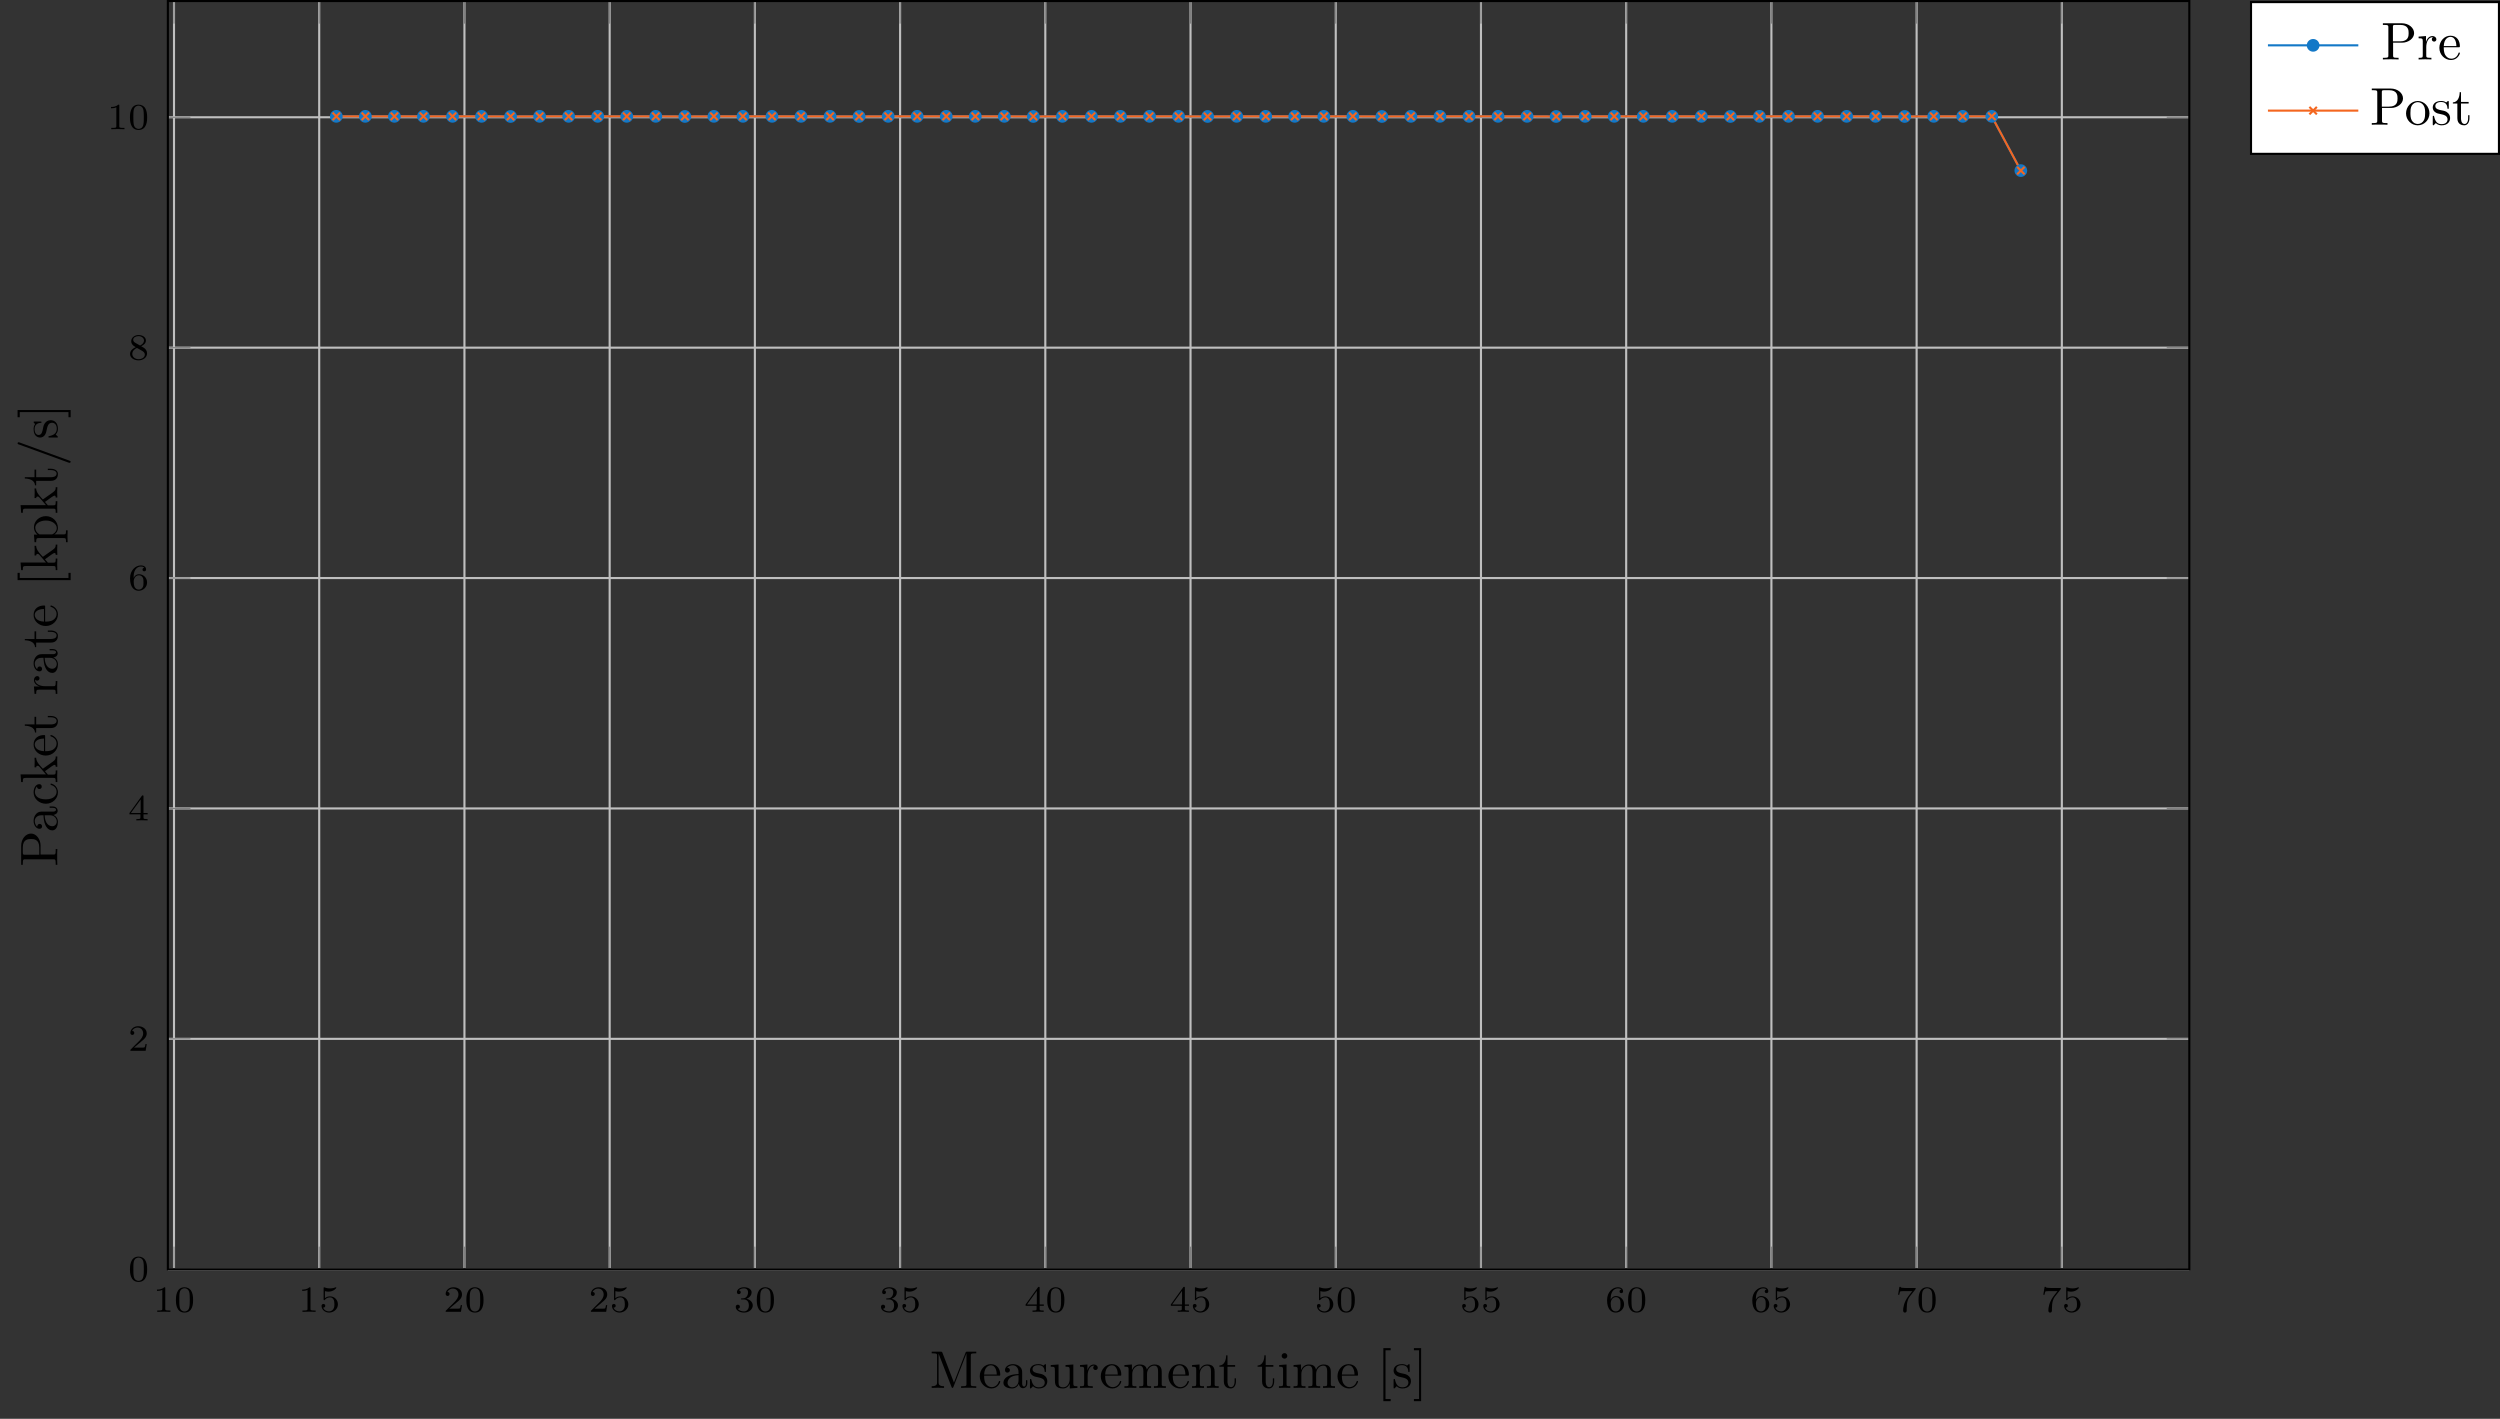 <?xml version="1.0" encoding="UTF-8"?>
<svg xmlns="http://www.w3.org/2000/svg" xmlns:xlink="http://www.w3.org/1999/xlink" width="470.422pt" height="266.969pt" viewBox="0 0 470.422 266.969" version="1.1">
<rect x="0" y="0" width="470.422" height="266.969" fill="#333333" stroke="none"/>
<defs>
<g>
<symbol overflow="visible" id="glyph0-0">
<path style="stroke:none;" d=""/>
</symbol>
<symbol overflow="visible" id="glyph0-1">
<path style="stroke:none;" d="M 2.328 -4.438 C 2.328 -4.625 2.328 -4.625 2.125 -4.625 C 1.672 -4.188 1.047 -4.188 0.766 -4.188 L 0.766 -3.938 C 0.922 -3.938 1.391 -3.938 1.766 -4.125 L 1.766 -0.578 C 1.766 -0.344 1.766 -0.25 1.078 -0.25 L 0.812 -0.25 L 0.812 0 C 0.938 0 1.797 -0.031 2.047 -0.031 C 2.266 -0.031 3.141 0 3.297 0 L 3.297 -0.25 L 3.031 -0.25 C 2.328 -0.25 2.328 -0.344 2.328 -0.578 Z M 2.328 -4.438 "/>
</symbol>
<symbol overflow="visible" id="glyph0-2">
<path style="stroke:none;" d="M 3.594 -2.219 C 3.594 -2.984 3.5 -3.547 3.188 -4.031 C 2.969 -4.344 2.531 -4.625 1.984 -4.625 C 0.359 -4.625 0.359 -2.719 0.359 -2.219 C 0.359 -1.719 0.359 0.141 1.984 0.141 C 3.594 0.141 3.594 -1.719 3.594 -2.219 Z M 1.984 -0.062 C 1.656 -0.062 1.234 -0.25 1.094 -0.812 C 1 -1.219 1 -1.797 1 -2.312 C 1 -2.828 1 -3.359 1.094 -3.734 C 1.25 -4.281 1.688 -4.438 1.984 -4.438 C 2.359 -4.438 2.719 -4.203 2.844 -3.797 C 2.953 -3.422 2.969 -2.922 2.969 -2.312 C 2.969 -1.797 2.969 -1.281 2.875 -0.844 C 2.734 -0.203 2.266 -0.062 1.984 -0.062 Z M 1.984 -0.062 "/>
</symbol>
<symbol overflow="visible" id="glyph0-3">
<path style="stroke:none;" d="M 1.078 -3.891 C 1.438 -3.797 1.641 -3.797 1.75 -3.797 C 2.672 -3.797 3.219 -4.422 3.219 -4.531 C 3.219 -4.609 3.172 -4.625 3.141 -4.625 C 3.125 -4.625 3.109 -4.625 3.078 -4.609 C 2.906 -4.547 2.547 -4.406 2.031 -4.406 C 1.828 -4.406 1.469 -4.422 1.016 -4.594 C 0.938 -4.625 0.922 -4.625 0.922 -4.625 C 0.828 -4.625 0.828 -4.547 0.828 -4.438 L 0.828 -2.391 C 0.828 -2.266 0.828 -2.188 0.938 -2.188 C 1 -2.188 1.016 -2.188 1.078 -2.281 C 1.375 -2.656 1.812 -2.719 2.047 -2.719 C 2.469 -2.719 2.656 -2.391 2.688 -2.328 C 2.812 -2.094 2.859 -1.828 2.859 -1.422 C 2.859 -1.219 2.859 -0.812 2.641 -0.5 C 2.469 -0.25 2.172 -0.078 1.828 -0.078 C 1.375 -0.078 0.906 -0.328 0.734 -0.797 C 1 -0.781 1.141 -0.953 1.141 -1.141 C 1.141 -1.438 0.875 -1.484 0.781 -1.484 C 0.781 -1.484 0.438 -1.484 0.438 -1.109 C 0.438 -0.484 1.016 0.141 1.844 0.141 C 2.734 0.141 3.516 -0.516 3.516 -1.406 C 3.516 -2.188 2.922 -2.906 2.062 -2.906 C 1.75 -2.906 1.391 -2.844 1.078 -2.578 Z M 1.078 -3.891 "/>
</symbol>
<symbol overflow="visible" id="glyph0-4">
<path style="stroke:none;" d="M 3.516 -1.266 L 3.281 -1.266 C 3.266 -1.109 3.188 -0.703 3.094 -0.641 C 3.047 -0.594 2.516 -0.594 2.406 -0.594 L 1.125 -0.594 C 1.859 -1.234 2.109 -1.438 2.516 -1.766 C 3.031 -2.172 3.516 -2.609 3.516 -3.266 C 3.516 -4.109 2.781 -4.625 1.891 -4.625 C 1.031 -4.625 0.438 -4.016 0.438 -3.375 C 0.438 -3.031 0.734 -2.984 0.812 -2.984 C 0.969 -2.984 1.172 -3.109 1.172 -3.359 C 1.172 -3.484 1.125 -3.734 0.766 -3.734 C 0.984 -4.219 1.453 -4.375 1.781 -4.375 C 2.484 -4.375 2.844 -3.828 2.844 -3.266 C 2.844 -2.656 2.406 -2.188 2.188 -1.938 L 0.516 -0.266 C 0.438 -0.203 0.438 -0.188 0.438 0 L 3.312 0 Z M 3.516 -1.266 "/>
</symbol>
<symbol overflow="visible" id="glyph0-5">
<path style="stroke:none;" d="M 1.906 -2.328 C 2.453 -2.328 2.844 -1.953 2.844 -1.203 C 2.844 -0.344 2.328 -0.078 1.938 -0.078 C 1.656 -0.078 1.031 -0.156 0.75 -0.578 C 1.078 -0.578 1.156 -0.812 1.156 -0.969 C 1.156 -1.188 0.984 -1.344 0.766 -1.344 C 0.578 -1.344 0.375 -1.219 0.375 -0.938 C 0.375 -0.281 1.094 0.141 1.938 0.141 C 2.906 0.141 3.578 -0.516 3.578 -1.203 C 3.578 -1.75 3.141 -2.297 2.375 -2.453 C 3.094 -2.719 3.359 -3.234 3.359 -3.672 C 3.359 -4.219 2.734 -4.625 1.953 -4.625 C 1.188 -4.625 0.594 -4.25 0.594 -3.688 C 0.594 -3.453 0.75 -3.328 0.953 -3.328 C 1.172 -3.328 1.312 -3.484 1.312 -3.672 C 1.312 -3.875 1.172 -4.031 0.953 -4.047 C 1.203 -4.344 1.672 -4.422 1.938 -4.422 C 2.25 -4.422 2.688 -4.266 2.688 -3.672 C 2.688 -3.375 2.594 -3.047 2.406 -2.844 C 2.188 -2.578 1.984 -2.562 1.641 -2.531 C 1.469 -2.516 1.453 -2.516 1.422 -2.516 C 1.406 -2.516 1.344 -2.5 1.344 -2.422 C 1.344 -2.328 1.406 -2.328 1.531 -2.328 Z M 1.906 -2.328 "/>
</symbol>
<symbol overflow="visible" id="glyph0-6">
<path style="stroke:none;" d="M 3.688 -1.141 L 3.688 -1.391 L 2.906 -1.391 L 2.906 -4.5 C 2.906 -4.641 2.906 -4.703 2.766 -4.703 C 2.672 -4.703 2.641 -4.703 2.578 -4.594 L 0.266 -1.391 L 0.266 -1.141 L 2.328 -1.141 L 2.328 -0.578 C 2.328 -0.328 2.328 -0.25 1.75 -0.25 L 1.562 -0.25 L 1.562 0 C 1.922 -0.016 2.359 -0.031 2.609 -0.031 C 2.875 -0.031 3.312 -0.016 3.672 0 L 3.672 -0.25 L 3.484 -0.25 C 2.906 -0.25 2.906 -0.328 2.906 -0.578 L 2.906 -1.141 Z M 2.375 -3.938 L 2.375 -1.391 L 0.531 -1.391 Z M 2.375 -3.938 "/>
</symbol>
<symbol overflow="visible" id="glyph0-7">
<path style="stroke:none;" d="M 1.047 -2.281 C 1.047 -2.844 1.094 -3.359 1.359 -3.797 C 1.594 -4.172 1.969 -4.422 2.422 -4.422 C 2.625 -4.422 2.906 -4.375 3.047 -4.188 C 2.875 -4.172 2.719 -4.047 2.719 -3.844 C 2.719 -3.672 2.844 -3.516 3.047 -3.516 C 3.266 -3.516 3.391 -3.656 3.391 -3.859 C 3.391 -4.266 3.094 -4.625 2.406 -4.625 C 1.406 -4.625 0.375 -3.703 0.375 -2.203 C 0.375 -0.406 1.219 0.141 2 0.141 C 2.844 0.141 3.578 -0.516 3.578 -1.422 C 3.578 -2.312 2.875 -2.969 2.062 -2.969 C 1.5 -2.969 1.203 -2.594 1.047 -2.281 Z M 2 -0.078 C 1.641 -0.078 1.375 -0.281 1.219 -0.594 C 1.125 -0.797 1.062 -1.156 1.062 -1.562 C 1.062 -2.25 1.469 -2.766 2.031 -2.766 C 2.344 -2.766 2.562 -2.641 2.734 -2.391 C 2.906 -2.125 2.906 -1.828 2.906 -1.422 C 2.906 -1.031 2.906 -0.734 2.719 -0.453 C 2.562 -0.219 2.328 -0.078 2 -0.078 Z M 2 -0.078 "/>
</symbol>
<symbol overflow="visible" id="glyph0-8">
<path style="stroke:none;" d="M 3.734 -4.203 C 3.797 -4.297 3.797 -4.312 3.797 -4.484 L 1.969 -4.484 C 1.688 -4.484 1.609 -4.5 1.359 -4.516 C 1 -4.547 0.984 -4.594 0.969 -4.703 L 0.734 -4.703 L 0.484 -3.219 L 0.719 -3.219 C 0.734 -3.328 0.812 -3.781 0.922 -3.859 C 0.969 -3.891 1.547 -3.891 1.641 -3.891 L 3.156 -3.891 C 2.938 -3.609 2.578 -3.172 2.438 -2.969 C 1.531 -1.781 1.438 -0.672 1.438 -0.266 C 1.438 -0.188 1.438 0.141 1.766 0.141 C 2.109 0.141 2.109 -0.172 2.109 -0.266 L 2.109 -0.547 C 2.109 -1.891 2.391 -2.516 2.688 -2.891 Z M 3.734 -4.203 "/>
</symbol>
<symbol overflow="visible" id="glyph0-9">
<path style="stroke:none;" d="M 2.469 -2.516 C 3.016 -2.781 3.359 -3.109 3.359 -3.594 C 3.359 -4.266 2.656 -4.625 1.984 -4.625 C 1.219 -4.625 0.594 -4.125 0.594 -3.469 C 0.594 -3.141 0.75 -2.906 0.875 -2.766 C 1 -2.609 1.047 -2.578 1.453 -2.344 C 1.062 -2.172 0.375 -1.797 0.375 -1.062 C 0.375 -0.297 1.172 0.141 1.969 0.141 C 2.859 0.141 3.578 -0.422 3.578 -1.172 C 3.578 -1.641 3.312 -2.031 2.906 -2.266 C 2.812 -2.328 2.578 -2.453 2.469 -2.516 Z M 1.344 -3.172 C 1.156 -3.281 0.969 -3.469 0.969 -3.734 C 0.969 -4.172 1.469 -4.422 1.969 -4.422 C 2.516 -4.422 3 -4.078 3 -3.594 C 3 -2.969 2.266 -2.656 2.266 -2.656 C 2.25 -2.656 2.234 -2.656 2.188 -2.688 Z M 1.672 -2.203 L 2.641 -1.656 C 2.812 -1.547 3.156 -1.344 3.156 -0.938 C 3.156 -0.406 2.578 -0.078 1.984 -0.078 C 1.344 -0.078 0.797 -0.5 0.797 -1.062 C 0.797 -1.578 1.172 -1.984 1.672 -2.203 Z M 1.672 -2.203 "/>
</symbol>
<symbol overflow="visible" id="glyph1-0">
<path style="stroke:none;" d=""/>
</symbol>
<symbol overflow="visible" id="glyph1-1">
<path style="stroke:none;" d="M 8.766 0 L 8.766 -0.312 L 8.516 -0.312 C 7.75 -0.312 7.734 -0.422 7.734 -0.781 L 7.734 -6.031 C 7.734 -6.391 7.75 -6.5 8.516 -6.5 L 8.766 -6.5 L 8.766 -6.812 L 7.078 -6.812 C 6.812 -6.812 6.812 -6.797 6.75 -6.625 L 4.562 -1 L 2.406 -6.594 C 2.312 -6.812 2.281 -6.812 2.047 -6.812 L 0.375 -6.812 L 0.375 -6.5 L 0.609 -6.5 C 1.375 -6.5 1.391 -6.391 1.391 -6.031 L 1.391 -1.047 C 1.391 -0.781 1.391 -0.312 0.375 -0.312 L 0.375 0 L 1.531 -0.031 L 2.703 0 L 2.703 -0.312 C 1.672 -0.312 1.672 -0.781 1.672 -1.047 L 1.672 -6.422 L 1.688 -6.422 L 4.094 -0.219 C 4.141 -0.094 4.188 0 4.281 0 C 4.391 0 4.422 -0.078 4.469 -0.188 L 6.922 -6.5 L 6.922 -0.781 C 6.922 -0.422 6.906 -0.312 6.141 -0.312 L 5.906 -0.312 L 5.906 0 C 6.266 -0.031 6.953 -0.031 7.344 -0.031 C 7.719 -0.031 8.391 -0.031 8.766 0 Z M 8.766 0 "/>
</symbol>
<symbol overflow="visible" id="glyph1-2">
<path style="stroke:none;" d="M 4.141 -1.188 C 4.141 -1.281 4.062 -1.312 4 -1.312 C 3.922 -1.312 3.891 -1.25 3.875 -1.172 C 3.531 -0.141 2.625 -0.141 2.531 -0.141 C 2.031 -0.141 1.641 -0.438 1.406 -0.812 C 1.109 -1.281 1.109 -1.938 1.109 -2.297 L 3.891 -2.297 C 4.109 -2.297 4.141 -2.297 4.141 -2.516 C 4.141 -3.5 3.594 -4.469 2.359 -4.469 C 1.203 -4.469 0.281 -3.438 0.281 -2.188 C 0.281 -0.859 1.328 0.109 2.469 0.109 C 3.688 0.109 4.141 -1 4.141 -1.188 Z M 3.484 -2.516 L 1.109 -2.516 C 1.172 -4 2.016 -4.25 2.359 -4.25 C 3.375 -4.25 3.484 -2.906 3.484 -2.516 Z M 3.484 -2.516 "/>
</symbol>
<symbol overflow="visible" id="glyph1-3">
<path style="stroke:none;" d="M 4.812 -0.891 L 4.812 -1.453 L 4.562 -1.453 L 4.562 -0.891 C 4.562 -0.312 4.312 -0.25 4.203 -0.25 C 3.875 -0.25 3.844 -0.703 3.844 -0.75 L 3.844 -2.734 C 3.844 -3.156 3.844 -3.547 3.484 -3.922 C 3.094 -4.312 2.594 -4.469 2.109 -4.469 C 1.297 -4.469 0.609 -4 0.609 -3.344 C 0.609 -3.047 0.812 -2.875 1.062 -2.875 C 1.344 -2.875 1.531 -3.078 1.531 -3.328 C 1.531 -3.453 1.469 -3.781 1.016 -3.781 C 1.281 -4.141 1.781 -4.25 2.094 -4.25 C 2.578 -4.25 3.156 -3.859 3.156 -2.969 L 3.156 -2.609 C 2.641 -2.578 1.938 -2.547 1.312 -2.25 C 0.562 -1.906 0.312 -1.391 0.312 -0.953 C 0.312 -0.141 1.281 0.109 1.906 0.109 C 2.578 0.109 3.031 -0.297 3.219 -0.75 C 3.266 -0.359 3.531 0.062 4 0.062 C 4.203 0.062 4.812 -0.078 4.812 -0.891 Z M 3.156 -1.391 C 3.156 -0.453 2.438 -0.109 1.984 -0.109 C 1.5 -0.109 1.094 -0.453 1.094 -0.953 C 1.094 -1.5 1.5 -2.328 3.156 -2.391 Z M 3.156 -1.391 "/>
</symbol>
<symbol overflow="visible" id="glyph1-4">
<path style="stroke:none;" d="M 3.594 -1.281 C 3.594 -1.797 3.297 -2.109 3.172 -2.219 C 2.844 -2.547 2.453 -2.625 2.031 -2.703 C 1.469 -2.812 0.812 -2.938 0.812 -3.516 C 0.812 -3.875 1.062 -4.281 1.922 -4.281 C 3.016 -4.281 3.078 -3.375 3.094 -3.078 C 3.094 -2.984 3.203 -2.984 3.203 -2.984 C 3.344 -2.984 3.344 -3.031 3.344 -3.219 L 3.344 -4.234 C 3.344 -4.391 3.344 -4.469 3.234 -4.469 C 3.188 -4.469 3.156 -4.469 3.031 -4.344 C 3 -4.312 2.906 -4.219 2.859 -4.188 C 2.484 -4.469 2.078 -4.469 1.922 -4.469 C 0.703 -4.469 0.328 -3.797 0.328 -3.234 C 0.328 -2.891 0.484 -2.609 0.75 -2.391 C 1.078 -2.141 1.359 -2.078 2.078 -1.938 C 2.297 -1.891 3.109 -1.734 3.109 -1.016 C 3.109 -0.516 2.766 -0.109 1.984 -0.109 C 1.141 -0.109 0.781 -0.672 0.594 -1.531 C 0.562 -1.656 0.562 -1.688 0.453 -1.688 C 0.328 -1.688 0.328 -1.625 0.328 -1.453 L 0.328 -0.125 C 0.328 0.047 0.328 0.109 0.438 0.109 C 0.484 0.109 0.5 0.094 0.688 -0.094 C 0.703 -0.109 0.703 -0.125 0.891 -0.312 C 1.328 0.094 1.781 0.109 1.984 0.109 C 3.125 0.109 3.594 -0.562 3.594 -1.281 Z M 3.594 -1.281 "/>
</symbol>
<symbol overflow="visible" id="glyph1-5">
<path style="stroke:none;" d="M 5.328 0 L 5.328 -0.312 C 4.641 -0.312 4.562 -0.375 4.562 -0.875 L 4.562 -4.406 L 3.094 -4.297 L 3.094 -3.984 C 3.781 -3.984 3.875 -3.922 3.875 -3.422 L 3.875 -1.656 C 3.875 -0.781 3.391 -0.109 2.656 -0.109 C 1.828 -0.109 1.781 -0.578 1.781 -1.094 L 1.781 -4.406 L 0.312 -4.297 L 0.312 -3.984 C 1.094 -3.984 1.094 -3.953 1.094 -3.078 L 1.094 -1.578 C 1.094 -0.797 1.094 0.109 2.609 0.109 C 3.172 0.109 3.609 -0.172 3.891 -0.781 L 3.891 0.109 Z M 5.328 0 "/>
</symbol>
<symbol overflow="visible" id="glyph1-6">
<path style="stroke:none;" d="M 3.625 -3.797 C 3.625 -4.109 3.312 -4.406 2.891 -4.406 C 2.156 -4.406 1.797 -3.734 1.672 -3.312 L 1.672 -4.406 L 0.281 -4.297 L 0.281 -3.984 C 0.984 -3.984 1.062 -3.922 1.062 -3.422 L 1.062 -0.75 C 1.062 -0.312 0.953 -0.312 0.281 -0.312 L 0.281 0 L 1.422 -0.031 C 1.812 -0.031 2.281 -0.031 2.688 0 L 2.688 -0.312 L 2.469 -0.312 C 1.734 -0.312 1.719 -0.422 1.719 -0.781 L 1.719 -2.312 C 1.719 -3.297 2.141 -4.188 2.891 -4.188 C 2.953 -4.188 2.984 -4.188 3 -4.172 C 2.969 -4.172 2.766 -4.047 2.766 -3.781 C 2.766 -3.516 2.984 -3.359 3.203 -3.359 C 3.375 -3.359 3.625 -3.484 3.625 -3.797 Z M 3.625 -3.797 "/>
</symbol>
<symbol overflow="visible" id="glyph1-7">
<path style="stroke:none;" d="M 8.109 0 L 8.109 -0.312 C 7.594 -0.312 7.344 -0.312 7.328 -0.609 L 7.328 -2.516 C 7.328 -3.375 7.328 -3.672 7.016 -4.031 C 6.875 -4.203 6.547 -4.406 5.969 -4.406 C 5.141 -4.406 4.688 -3.812 4.531 -3.422 C 4.391 -4.297 3.656 -4.406 3.203 -4.406 C 2.469 -4.406 2 -3.984 1.719 -3.359 L 1.719 -4.406 L 0.312 -4.297 L 0.312 -3.984 C 1.016 -3.984 1.094 -3.922 1.094 -3.422 L 1.094 -0.75 C 1.094 -0.312 0.984 -0.312 0.312 -0.312 L 0.312 0 L 1.453 -0.031 L 2.562 0 L 2.562 -0.312 C 1.891 -0.312 1.781 -0.312 1.781 -0.75 L 1.781 -2.594 C 1.781 -3.625 2.5 -4.188 3.125 -4.188 C 3.766 -4.188 3.875 -3.656 3.875 -3.078 L 3.875 -0.75 C 3.875 -0.312 3.766 -0.312 3.094 -0.312 L 3.094 0 L 4.219 -0.031 L 5.328 0 L 5.328 -0.312 C 4.672 -0.312 4.562 -0.312 4.562 -0.75 L 4.562 -2.594 C 4.562 -3.625 5.266 -4.188 5.906 -4.188 C 6.531 -4.188 6.641 -3.656 6.641 -3.078 L 6.641 -0.75 C 6.641 -0.312 6.531 -0.312 5.859 -0.312 L 5.859 0 L 6.984 -0.031 Z M 8.109 0 "/>
</symbol>
<symbol overflow="visible" id="glyph1-8">
<path style="stroke:none;" d="M 5.328 0 L 5.328 -0.312 C 4.812 -0.312 4.562 -0.312 4.562 -0.609 L 4.562 -2.516 C 4.562 -3.375 4.562 -3.672 4.25 -4.031 C 4.109 -4.203 3.781 -4.406 3.203 -4.406 C 2.469 -4.406 2 -3.984 1.719 -3.359 L 1.719 -4.406 L 0.312 -4.297 L 0.312 -3.984 C 1.016 -3.984 1.094 -3.922 1.094 -3.422 L 1.094 -0.75 C 1.094 -0.312 0.984 -0.312 0.312 -0.312 L 0.312 0 L 1.453 -0.031 L 2.562 0 L 2.562 -0.312 C 1.891 -0.312 1.781 -0.312 1.781 -0.75 L 1.781 -2.594 C 1.781 -3.625 2.5 -4.188 3.125 -4.188 C 3.766 -4.188 3.875 -3.656 3.875 -3.078 L 3.875 -0.75 C 3.875 -0.312 3.766 -0.312 3.094 -0.312 L 3.094 0 L 4.219 -0.031 Z M 5.328 0 "/>
</symbol>
<symbol overflow="visible" id="glyph1-9">
<path style="stroke:none;" d="M 3.312 -1.234 L 3.312 -1.797 L 3.062 -1.797 L 3.062 -1.25 C 3.062 -0.516 2.766 -0.141 2.391 -0.141 C 1.719 -0.141 1.719 -1.047 1.719 -1.219 L 1.719 -3.984 L 3.156 -3.984 L 3.156 -4.297 L 1.719 -4.297 L 1.719 -6.125 L 1.469 -6.125 C 1.469 -5.312 1.172 -4.25 0.188 -4.203 L 0.188 -3.984 L 1.031 -3.984 L 1.031 -1.234 C 1.031 -0.016 1.969 0.109 2.328 0.109 C 3.031 0.109 3.312 -0.594 3.312 -1.234 Z M 3.312 -1.234 "/>
</symbol>
<symbol overflow="visible" id="glyph1-10">
<path style="stroke:none;" d="M 2.469 0 L 2.469 -0.312 C 1.797 -0.312 1.766 -0.359 1.766 -0.75 L 1.766 -4.406 L 0.375 -4.297 L 0.375 -3.984 C 1.016 -3.984 1.109 -3.922 1.109 -3.438 L 1.109 -0.75 C 1.109 -0.312 1 -0.312 0.328 -0.312 L 0.328 0 L 1.422 -0.031 C 1.781 -0.031 2.125 -0.016 2.469 0 Z M 1.906 -6.016 C 1.906 -6.297 1.688 -6.547 1.391 -6.547 C 1.047 -6.547 0.844 -6.266 0.844 -6.016 C 0.844 -5.75 1.078 -5.5 1.375 -5.5 C 1.719 -5.5 1.906 -5.766 1.906 -6.016 Z M 1.906 -6.016 "/>
</symbol>
<symbol overflow="visible" id="glyph1-11">
<path style="stroke:none;" d="M 2.547 2.5 L 2.547 2.094 L 1.578 2.094 L 1.578 -7.078 L 2.547 -7.078 L 2.547 -7.484 L 1.172 -7.484 L 1.172 2.5 Z M 2.547 2.5 "/>
</symbol>
<symbol overflow="visible" id="glyph1-12">
<path style="stroke:none;" d="M 1.578 2.5 L 1.578 -7.484 L 0.219 -7.484 L 0.219 -7.078 L 1.188 -7.078 L 1.188 2.094 L 0.219 2.094 L 0.219 2.5 Z M 1.578 2.5 "/>
</symbol>
<symbol overflow="visible" id="glyph1-13">
<path style="stroke:none;" d="M 6.219 -4.953 C 6.219 -5.938 5.234 -6.812 3.875 -6.812 L 0.344 -6.812 L 0.344 -6.5 L 0.594 -6.5 C 1.359 -6.5 1.375 -6.391 1.375 -6.031 L 1.375 -0.781 C 1.375 -0.422 1.359 -0.312 0.594 -0.312 L 0.344 -0.312 L 0.344 0 C 0.703 -0.031 1.438 -0.031 1.812 -0.031 C 2.188 -0.031 2.938 -0.031 3.297 0 L 3.297 -0.312 L 3.047 -0.312 C 2.281 -0.312 2.266 -0.422 2.266 -0.781 L 2.266 -3.156 L 3.953 -3.156 C 5.141 -3.156 6.219 -3.953 6.219 -4.953 Z M 5.188 -4.953 C 5.188 -4.484 5.188 -3.406 3.609 -3.406 L 2.234 -3.406 L 2.234 -6.094 C 2.234 -6.438 2.25 -6.5 2.719 -6.5 L 3.609 -6.5 C 5.188 -6.5 5.188 -5.438 5.188 -4.953 Z M 5.188 -4.953 "/>
</symbol>
<symbol overflow="visible" id="glyph1-14">
<path style="stroke:none;" d="M 4.688 -2.141 C 4.688 -3.406 3.703 -4.469 2.5 -4.469 C 1.25 -4.469 0.281 -3.375 0.281 -2.141 C 0.281 -0.844 1.312 0.109 2.484 0.109 C 3.688 0.109 4.688 -0.875 4.688 -2.141 Z M 3.875 -2.219 C 3.875 -1.859 3.875 -1.312 3.656 -0.875 C 3.422 -0.422 2.984 -0.141 2.5 -0.141 C 2.062 -0.141 1.625 -0.344 1.359 -0.812 C 1.109 -1.25 1.109 -1.859 1.109 -2.219 C 1.109 -2.609 1.109 -3.141 1.344 -3.578 C 1.609 -4.031 2.078 -4.25 2.484 -4.25 C 2.922 -4.25 3.344 -4.031 3.609 -3.594 C 3.875 -3.172 3.875 -2.594 3.875 -2.219 Z M 3.875 -2.219 "/>
</symbol>
<symbol overflow="visible" id="glyph2-0">
<path style="stroke:none;" d=""/>
</symbol>
<symbol overflow="visible" id="glyph2-1">
<path style="stroke:none;" d="M 2.078 -1.938 C 2.297 -1.891 3.109 -1.734 3.109 -1.016 C 3.109 -0.516 2.766 -0.109 1.984 -0.109 C 1.141 -0.109 0.781 -0.672 0.594 -1.531 C 0.562 -1.656 0.562 -1.688 0.453 -1.688 C 0.328 -1.688 0.328 -1.625 0.328 -1.453 L 0.328 -0.125 C 0.328 0.047 0.328 0.109 0.438 0.109 C 0.484 0.109 0.5 0.094 0.688 -0.094 C 0.703 -0.109 0.703 -0.125 0.891 -0.312 C 1.328 0.094 1.781 0.109 1.984 0.109 C 3.125 0.109 3.594 -0.562 3.594 -1.281 C 3.594 -1.797 3.297 -2.109 3.172 -2.219 C 2.844 -2.547 2.453 -2.625 2.031 -2.703 C 1.469 -2.812 0.812 -2.938 0.812 -3.516 C 0.812 -3.875 1.062 -4.281 1.922 -4.281 C 3.016 -4.281 3.078 -3.375 3.094 -3.078 C 3.094 -2.984 3.188 -2.984 3.203 -2.984 C 3.344 -2.984 3.344 -3.031 3.344 -3.219 L 3.344 -4.234 C 3.344 -4.391 3.344 -4.469 3.234 -4.469 C 3.188 -4.469 3.156 -4.469 3.031 -4.344 C 3 -4.312 2.906 -4.219 2.859 -4.188 C 2.484 -4.469 2.078 -4.469 1.922 -4.469 C 0.703 -4.469 0.328 -3.797 0.328 -3.234 C 0.328 -2.891 0.484 -2.609 0.75 -2.391 C 1.078 -2.141 1.359 -2.078 2.078 -1.938 Z M 2.078 -1.938 "/>
</symbol>
<symbol overflow="visible" id="glyph3-0">
<path style="stroke:none;" d=""/>
</symbol>
<symbol overflow="visible" id="glyph3-1">
<path style="stroke:none;" d="M -4.953 -6.219 C -5.938 -6.219 -6.812 -5.234 -6.812 -3.875 L -6.812 -0.344 L -6.5 -0.344 L -6.5 -0.594 C -6.5 -1.359 -6.391 -1.375 -6.031 -1.375 L -0.781 -1.375 C -0.422 -1.375 -0.312 -1.359 -0.312 -0.594 L -0.312 -0.344 L 0 -0.344 C -0.031 -0.703 -0.031 -1.438 -0.031 -1.812 C -0.031 -2.188 -0.031 -2.938 0 -3.297 L -0.312 -3.297 L -0.312 -3.047 C -0.312 -2.281 -0.422 -2.266 -0.781 -2.266 L -3.156 -2.266 L -3.156 -3.953 C -3.156 -5.141 -3.953 -6.219 -4.953 -6.219 Z M -4.953 -5.188 C -4.484 -5.188 -3.406 -5.188 -3.406 -3.609 L -3.406 -2.234 L -6.094 -2.234 C -6.438 -2.234 -6.5 -2.25 -6.5 -2.719 L -6.5 -3.609 C -6.5 -5.188 -5.438 -5.188 -4.953 -5.188 Z M -4.953 -5.188 "/>
</symbol>
<symbol overflow="visible" id="glyph3-2">
<path style="stroke:none;" d="M -0.891 -4.812 L -1.453 -4.812 L -1.453 -4.562 L -0.891 -4.562 C -0.312 -4.562 -0.25 -4.312 -0.25 -4.203 C -0.25 -3.875 -0.703 -3.844 -0.75 -3.844 L -2.734 -3.844 C -3.156 -3.844 -3.547 -3.844 -3.922 -3.484 C -4.312 -3.094 -4.469 -2.594 -4.469 -2.109 C -4.469 -1.297 -4 -0.609 -3.344 -0.609 C -3.047 -0.609 -2.875 -0.812 -2.875 -1.062 C -2.875 -1.344 -3.078 -1.531 -3.328 -1.531 C -3.453 -1.531 -3.781 -1.469 -3.781 -1.016 C -4.141 -1.281 -4.25 -1.781 -4.25 -2.094 C -4.25 -2.578 -3.859 -3.156 -2.969 -3.156 L -2.609 -3.156 C -2.578 -2.641 -2.547 -1.938 -2.25 -1.312 C -1.906 -0.562 -1.391 -0.312 -0.953 -0.312 C -0.141 -0.312 0.109 -1.281 0.109 -1.906 C 0.109 -2.578 -0.297 -3.031 -0.75 -3.219 C -0.359 -3.266 0.062 -3.531 0.062 -4 C 0.062 -4.203 -0.078 -4.812 -0.891 -4.812 Z M -1.391 -3.156 C -0.453 -3.156 -0.109 -2.438 -0.109 -1.984 C -0.109 -1.5 -0.453 -1.094 -0.953 -1.094 C -1.5 -1.094 -2.328 -1.5 -2.391 -3.156 Z M -1.391 -3.156 "/>
</symbol>
<symbol overflow="visible" id="glyph3-3">
<path style="stroke:none;" d="M -1.188 -4.141 C -1.281 -4.141 -1.281 -4.031 -1.281 -4 C -1.281 -3.922 -1.25 -3.891 -1.188 -3.875 C -0.266 -3.594 -0.141 -2.938 -0.141 -2.578 C -0.141 -2.047 -0.562 -1.172 -2.172 -1.172 C -3.797 -1.172 -4.219 -1.984 -4.219 -2.516 C -4.219 -2.609 -4.203 -3.234 -3.844 -3.578 C -3.812 -3.172 -3.516 -3.109 -3.391 -3.109 C -3.125 -3.109 -2.938 -3.297 -2.938 -3.562 C -2.938 -3.828 -3.094 -4.031 -3.406 -4.031 C -4.078 -4.031 -4.469 -3.266 -4.469 -2.5 C -4.469 -1.25 -3.391 -0.344 -2.156 -0.344 C -0.875 -0.344 0.109 -1.328 0.109 -2.484 C 0.109 -3.812 -1.094 -4.141 -1.188 -4.141 Z M -1.188 -4.141 "/>
</symbol>
<symbol overflow="visible" id="glyph3-4">
<path style="stroke:none;" d="M 0 -5.094 L -0.312 -5.094 C -0.312 -4.719 -0.312 -4.5 -0.844 -4.125 L -2.625 -2.859 C -2.641 -2.844 -2.703 -2.797 -2.734 -2.797 C -2.766 -2.797 -3.375 -3.516 -3.453 -3.609 C -3.953 -4.234 -3.984 -4.656 -3.984 -4.859 L -4.297 -4.859 C -4.266 -4.578 -4.266 -4.453 -4.266 -4.172 C -4.266 -3.812 -4.281 -3.188 -4.297 -3.047 L -3.984 -3.047 C -3.984 -3.234 -3.875 -3.344 -3.734 -3.344 C -3.531 -3.344 -3.422 -3.203 -3.344 -3.125 L -2.141 -1.719 L -6.922 -1.719 L -6.812 -0.281 L -6.5 -0.281 C -6.5 -0.984 -6.438 -1.062 -5.938 -1.062 L -0.75 -1.062 C -0.312 -1.062 -0.312 -0.953 -0.312 -0.281 L 0 -0.281 L -0.031 -1.359 L 0 -2.469 L -0.312 -2.469 C -0.312 -1.797 -0.312 -1.688 -0.75 -1.688 L -1.781 -1.688 L -2.328 -2.328 C -1.281 -3.094 -0.719 -3.516 -0.531 -3.516 C -0.344 -3.516 -0.312 -3.344 -0.312 -3.156 L 0 -3.156 L -0.031 -4.234 C -0.031 -4.516 -0.016 -4.812 0 -5.094 Z M 0 -5.094 "/>
</symbol>
<symbol overflow="visible" id="glyph3-5">
<path style="stroke:none;" d="M -1.188 -4.141 C -1.281 -4.141 -1.312 -4.062 -1.312 -4 C -1.312 -3.922 -1.25 -3.891 -1.172 -3.875 C -0.141 -3.531 -0.141 -2.625 -0.141 -2.531 C -0.141 -2.031 -0.438 -1.641 -0.812 -1.406 C -1.281 -1.109 -1.938 -1.109 -2.297 -1.109 L -2.297 -3.891 C -2.297 -4.109 -2.297 -4.141 -2.516 -4.141 C -3.5 -4.141 -4.469 -3.594 -4.469 -2.359 C -4.469 -1.203 -3.438 -0.281 -2.188 -0.281 C -0.859 -0.281 0.109 -1.328 0.109 -2.469 C 0.109 -3.688 -1 -4.141 -1.188 -4.141 Z M -2.516 -3.484 L -2.516 -1.109 C -4 -1.172 -4.25 -2.016 -4.25 -2.359 C -4.25 -3.375 -2.906 -3.484 -2.516 -3.484 Z M -2.516 -3.484 "/>
</symbol>
<symbol overflow="visible" id="glyph3-6">
<path style="stroke:none;" d="M -1.234 -3.312 L -1.797 -3.312 L -1.797 -3.062 L -1.25 -3.062 C -0.516 -3.062 -0.141 -2.766 -0.141 -2.391 C -0.141 -1.719 -1.047 -1.719 -1.219 -1.719 L -3.984 -1.719 L -3.984 -3.156 L -4.297 -3.156 L -4.297 -1.719 L -6.125 -1.719 L -6.125 -1.469 C -5.312 -1.469 -4.25 -1.172 -4.203 -0.188 L -3.984 -0.188 L -3.984 -1.031 L -1.234 -1.031 C -0.016 -1.031 0.109 -1.969 0.109 -2.328 C 0.109 -3.031 -0.594 -3.312 -1.234 -3.312 Z M -1.234 -3.312 "/>
</symbol>
<symbol overflow="visible" id="glyph3-7">
<path style="stroke:none;" d="M -3.797 -3.625 C -4.109 -3.625 -4.406 -3.312 -4.406 -2.891 C -4.406 -2.156 -3.734 -1.797 -3.312 -1.672 L -4.406 -1.672 L -4.297 -0.281 L -3.984 -0.281 C -3.984 -0.984 -3.922 -1.062 -3.422 -1.062 L -0.75 -1.062 C -0.312 -1.062 -0.312 -0.953 -0.312 -0.281 L 0 -0.281 L -0.031 -1.422 C -0.031 -1.812 -0.031 -2.281 0 -2.688 L -0.312 -2.688 L -0.312 -2.469 C -0.312 -1.734 -0.422 -1.719 -0.781 -1.719 L -2.312 -1.719 C -3.297 -1.719 -4.188 -2.141 -4.188 -2.891 C -4.188 -2.953 -4.188 -2.984 -4.172 -3 C -4.172 -2.969 -4.047 -2.766 -3.781 -2.766 C -3.516 -2.766 -3.359 -2.984 -3.359 -3.203 C -3.359 -3.375 -3.484 -3.625 -3.797 -3.625 Z M -3.797 -3.625 "/>
</symbol>
<symbol overflow="visible" id="glyph3-8">
<path style="stroke:none;" d="M 2.5 -2.547 L 2.094 -2.547 L 2.094 -1.578 L -7.078 -1.578 L -7.078 -2.547 L -7.484 -2.547 L -7.484 -1.172 L 2.5 -1.172 Z M 2.5 -2.547 "/>
</symbol>
<symbol overflow="visible" id="glyph3-9">
<path style="stroke:none;" d="M 2.5 -1.578 L -7.484 -1.578 L -7.484 -0.219 L -7.078 -0.219 L -7.078 -1.188 L 2.094 -1.188 L 2.094 -0.219 L 2.5 -0.219 Z M 2.5 -1.578 "/>
</symbol>
<symbol overflow="visible" id="glyph4-0">
<path style="stroke:none;" d=""/>
</symbol>
<symbol overflow="visible" id="glyph4-1">
<path style="stroke:none;" d="M -0.75 -1.062 C -0.312 -1.062 -0.312 -0.953 -0.312 -0.281 L 0 -0.281 C -0.016 -0.609 -0.031 -1.078 -0.031 -1.359 C -0.031 -1.672 -0.016 -2.062 0 -2.469 L -0.312 -2.469 C -0.312 -1.797 -0.312 -1.688 -0.75 -1.688 L -1.781 -1.688 L -2.328 -2.328 C -1.281 -3.094 -0.719 -3.516 -0.531 -3.516 C -0.344 -3.516 -0.312 -3.344 -0.312 -3.156 L 0 -3.156 C -0.016 -3.422 -0.031 -4.016 -0.031 -4.234 C -0.031 -4.516 -0.016 -4.812 0 -5.094 L -0.312 -5.094 C -0.312 -4.719 -0.312 -4.5 -0.844 -4.125 L -2.625 -2.859 C -2.641 -2.844 -2.703 -2.797 -2.734 -2.797 C -2.766 -2.797 -3.375 -3.516 -3.453 -3.609 C -3.953 -4.234 -3.984 -4.656 -3.984 -4.859 L -4.297 -4.859 C -4.266 -4.578 -4.266 -4.453 -4.266 -4.172 C -4.266 -3.812 -4.281 -3.188 -4.297 -3.047 L -3.984 -3.047 C -3.984 -3.234 -3.875 -3.344 -3.734 -3.344 C -3.531 -3.344 -3.422 -3.203 -3.344 -3.125 L -2.141 -1.719 L -6.922 -1.719 L -6.812 -0.281 L -6.5 -0.281 C -6.5 -0.984 -6.438 -1.062 -5.938 -1.062 Z M -0.75 -1.062 "/>
</symbol>
<symbol overflow="visible" id="glyph4-2">
<path style="stroke:none;" d="M -3.75 -1.719 L -4.406 -1.719 L -4.297 -0.281 L -3.984 -0.281 C -3.984 -0.984 -3.922 -1.062 -3.484 -1.062 L 1.172 -1.062 C 1.625 -1.062 1.625 -0.953 1.625 -0.281 L 1.938 -0.281 C 1.922 -0.625 1.906 -1.141 1.906 -1.391 C 1.906 -1.672 1.922 -2.172 1.938 -2.516 L 1.625 -2.516 C 1.625 -1.859 1.625 -1.75 1.172 -1.75 L -0.594 -1.75 C -0.422 -1.797 0.109 -2.219 0.109 -2.969 C 0.109 -4.156 -0.875 -5.188 -2.156 -5.188 C -3.422 -5.188 -4.406 -4.234 -4.406 -3.109 C -4.406 -2.328 -3.969 -1.906 -3.75 -1.719 Z M -1.141 -1.75 L -3.359 -1.75 C -3.875 -2.031 -4.156 -2.516 -4.156 -3.031 C -4.156 -3.766 -3.281 -4.359 -2.156 -4.359 C -0.953 -4.359 -0.109 -3.672 -0.109 -2.938 C -0.109 -2.531 -0.312 -2.156 -0.719 -1.891 C -0.922 -1.75 -0.938 -1.75 -1.141 -1.75 Z M -1.141 -1.75 "/>
</symbol>
<symbol overflow="visible" id="glyph4-3">
<path style="stroke:none;" d="M -3.984 -1.719 L -3.984 -3.156 L -4.297 -3.156 L -4.297 -1.719 L -6.125 -1.719 L -6.125 -1.469 C -5.312 -1.469 -4.25 -1.172 -4.203 -0.188 L -3.984 -0.188 L -3.984 -1.031 L -1.234 -1.031 C -0.016 -1.031 0.109 -1.969 0.109 -2.328 C 0.109 -3.031 -0.594 -3.312 -1.234 -3.312 L -1.797 -3.312 L -1.797 -3.062 L -1.25 -3.062 C -0.516 -3.062 -0.141 -2.766 -0.141 -2.391 C -0.141 -1.719 -1.047 -1.719 -1.219 -1.719 Z M -3.984 -1.719 "/>
</symbol>
<symbol overflow="visible" id="glyph4-4">
<path style="stroke:none;" d="M -1.938 -2.078 C -1.891 -2.297 -1.734 -3.109 -1.016 -3.109 C -0.516 -3.109 -0.109 -2.766 -0.109 -1.984 C -0.109 -1.141 -0.672 -0.781 -1.531 -0.594 C -1.656 -0.562 -1.688 -0.562 -1.688 -0.453 C -1.688 -0.328 -1.625 -0.328 -1.453 -0.328 L -0.125 -0.328 C 0.047 -0.328 0.109 -0.328 0.109 -0.438 C 0.109 -0.484 0.094 -0.5 -0.094 -0.688 C -0.109 -0.703 -0.125 -0.703 -0.312 -0.891 C 0.094 -1.328 0.109 -1.781 0.109 -1.984 C 0.109 -3.125 -0.562 -3.594 -1.281 -3.594 C -1.797 -3.594 -2.109 -3.297 -2.219 -3.172 C -2.547 -2.844 -2.625 -2.453 -2.703 -2.031 C -2.812 -1.469 -2.938 -0.812 -3.516 -0.812 C -3.875 -0.812 -4.281 -1.062 -4.281 -1.922 C -4.281 -3.016 -3.375 -3.078 -3.078 -3.094 C -2.984 -3.094 -2.984 -3.188 -2.984 -3.203 C -2.984 -3.344 -3.031 -3.344 -3.219 -3.344 L -4.234 -3.344 C -4.391 -3.344 -4.469 -3.344 -4.469 -3.234 C -4.469 -3.188 -4.469 -3.156 -4.344 -3.031 C -4.312 -3 -4.219 -2.906 -4.188 -2.859 C -4.469 -2.484 -4.469 -2.078 -4.469 -1.922 C -4.469 -0.703 -3.797 -0.328 -3.234 -0.328 C -2.891 -0.328 -2.609 -0.484 -2.391 -0.75 C -2.141 -1.078 -2.078 -1.359 -1.938 -2.078 Z M -1.938 -2.078 "/>
</symbol>
<symbol overflow="visible" id="glyph5-0">
<path style="stroke:none;" d=""/>
</symbol>
<symbol overflow="visible" id="glyph5-1">
<path style="stroke:none;" d="M -7.094 -4.375 C -7.234 -4.422 -7.266 -4.422 -7.281 -4.422 C -7.391 -4.422 -7.484 -4.344 -7.484 -4.234 C -7.484 -4.156 -7.453 -4.094 -7.391 -4.062 L 2.109 -0.594 C 2.25 -0.547 2.281 -0.547 2.297 -0.547 C 2.406 -0.547 2.5 -0.641 2.5 -0.75 C 2.5 -0.875 2.422 -0.906 2.25 -0.969 Z M -7.094 -4.375 "/>
</symbol>
</g>
<clipPath id="clip1">
  <path d="M 423 0 L 470.422 0 L 470.422 29 L 423 29 Z M 423 0 "/>
</clipPath>
<clipPath id="clip2">
  <path d="M 423 0 L 470.422 0 L 470.422 30 L 423 30 Z M 423 0 "/>
</clipPath>
</defs>
<g id="surface1">
<path style="fill:none;stroke-width:0.399;stroke-linecap:butt;stroke-linejoin:miter;stroke:rgb(75%,75%,75%);stroke-opacity:1;stroke-miterlimit:10;" d="M -30.543 -0.001 L -30.543 238.636 M -3.219 -0.001 L -3.219 238.636 M 24.11 -0.001 L 24.11 238.636 M 51.434 -0.001 L 51.434 238.636 M 78.758 -0.001 L 78.758 238.636 M 106.086 -0.001 L 106.086 238.636 M 133.41 -0.001 L 133.41 238.636 M 160.735 -0.001 L 160.735 238.636 M 188.063 -0.001 L 188.063 238.636 M 215.387 -0.001 L 215.387 238.636 M 242.711 -0.001 L 242.711 238.636 M 270.039 -0.001 L 270.039 238.636 M 297.363 -0.001 L 297.363 238.636 M 324.688 -0.001 L 324.688 238.636 " transform="matrix(1,0,0,-1,63.285,238.831)"/>
<path style="fill:none;stroke-width:0.399;stroke-linecap:butt;stroke-linejoin:miter;stroke:rgb(75%,75%,75%);stroke-opacity:1;stroke-miterlimit:10;" d="M -31.699 -0.001 L 348.676 -0.001 M -31.699 43.354 L 348.676 43.354 M -31.699 86.706 L 348.676 86.706 M -31.699 130.061 L 348.676 130.061 M -31.699 173.413 L 348.676 173.413 M -31.699 216.765 L 348.676 216.765 " transform="matrix(1,0,0,-1,63.285,238.831)"/>
<path style="fill:none;stroke-width:0.199;stroke-linecap:butt;stroke-linejoin:miter;stroke:rgb(50%,50%,50%);stroke-opacity:1;stroke-miterlimit:10;" d="M -30.543 -0.001 L -30.543 4.253 M -3.219 -0.001 L -3.219 4.253 M 24.11 -0.001 L 24.11 4.253 M 51.434 -0.001 L 51.434 4.253 M 78.758 -0.001 L 78.758 4.253 M 106.086 -0.001 L 106.086 4.253 M 133.41 -0.001 L 133.41 4.253 M 160.735 -0.001 L 160.735 4.253 M 188.063 -0.001 L 188.063 4.253 M 215.387 -0.001 L 215.387 4.253 M 242.711 -0.001 L 242.711 4.253 M 270.039 -0.001 L 270.039 4.253 M 297.363 -0.001 L 297.363 4.253 M 324.688 -0.001 L 324.688 4.253 M -30.543 238.636 L -30.543 234.382 M -3.219 238.636 L -3.219 234.382 M 24.11 238.636 L 24.11 234.382 M 51.434 238.636 L 51.434 234.382 M 78.758 238.636 L 78.758 234.382 M 106.086 238.636 L 106.086 234.382 M 133.41 238.636 L 133.41 234.382 M 160.735 238.636 L 160.735 234.382 M 188.063 238.636 L 188.063 234.382 M 215.387 238.636 L 215.387 234.382 M 242.711 238.636 L 242.711 234.382 M 270.039 238.636 L 270.039 234.382 M 297.363 238.636 L 297.363 234.382 M 324.688 238.636 L 324.688 234.382 " transform="matrix(1,0,0,-1,63.285,238.831)"/>
<path style="fill:none;stroke-width:0.199;stroke-linecap:butt;stroke-linejoin:miter;stroke:rgb(50%,50%,50%);stroke-opacity:1;stroke-miterlimit:10;" d="M -31.699 -0.001 L -27.449 -0.001 M -31.699 43.354 L -27.449 43.354 M -31.699 86.706 L -27.449 86.706 M -31.699 130.061 L -27.449 130.061 M -31.699 173.413 L -27.449 173.413 M -31.699 216.765 L -27.449 216.765 M 348.676 -0.001 L 344.422 -0.001 M 348.676 43.354 L 344.422 43.354 M 348.676 86.706 L 344.422 86.706 M 348.676 130.061 L 344.422 130.061 M 348.676 173.413 L 344.422 173.413 M 348.676 216.765 L 344.422 216.765 " transform="matrix(1,0,0,-1,63.285,238.831)"/>
<path style="fill:none;stroke-width:0.399;stroke-linecap:butt;stroke-linejoin:miter;stroke:rgb(0%,0%,0%);stroke-opacity:1;stroke-miterlimit:10;" d="M -31.699 -0.001 L -31.699 238.636 L 348.676 238.636 L 348.676 -0.001 Z M -31.699 -0.001 " transform="matrix(1,0,0,-1,63.285,238.831)"/>
<g style="fill:rgb(0%,0%,0%);fill-opacity:1;">
  <use xlink:href="#glyph0-1" x="28.771" y="246.846"/>
  <use xlink:href="#glyph0-2" x="32.742" y="246.846"/>
</g>
<g style="fill:rgb(0%,0%,0%);fill-opacity:1;">
  <use xlink:href="#glyph0-1" x="56.096" y="246.846"/>
  <use xlink:href="#glyph0-3" x="60.067" y="246.846"/>
</g>
<g style="fill:rgb(0%,0%,0%);fill-opacity:1;">
  <use xlink:href="#glyph0-4" x="83.421" y="246.846"/>
  <use xlink:href="#glyph0-2" x="87.392" y="246.846"/>
</g>
<g style="fill:rgb(0%,0%,0%);fill-opacity:1;">
  <use xlink:href="#glyph0-4" x="110.746" y="246.846"/>
  <use xlink:href="#glyph0-3" x="114.717" y="246.846"/>
</g>
<g style="fill:rgb(0%,0%,0%);fill-opacity:1;">
  <use xlink:href="#glyph0-5" x="138.071" y="246.846"/>
  <use xlink:href="#glyph0-2" x="142.042" y="246.846"/>
</g>
<g style="fill:rgb(0%,0%,0%);fill-opacity:1;">
  <use xlink:href="#glyph0-5" x="165.397" y="246.846"/>
  <use xlink:href="#glyph0-3" x="169.368" y="246.846"/>
</g>
<g style="fill:rgb(0%,0%,0%);fill-opacity:1;">
  <use xlink:href="#glyph0-6" x="192.722" y="246.846"/>
  <use xlink:href="#glyph0-2" x="196.693" y="246.846"/>
</g>
<g style="fill:rgb(0%,0%,0%);fill-opacity:1;">
  <use xlink:href="#glyph0-6" x="220.047" y="246.846"/>
  <use xlink:href="#glyph0-3" x="224.018" y="246.846"/>
</g>
<g style="fill:rgb(0%,0%,0%);fill-opacity:1;">
  <use xlink:href="#glyph0-3" x="247.372" y="246.846"/>
  <use xlink:href="#glyph0-2" x="251.343" y="246.846"/>
</g>
<g style="fill:rgb(0%,0%,0%);fill-opacity:1;">
  <use xlink:href="#glyph0-3" x="274.697" y="246.846"/>
  <use xlink:href="#glyph0-3" x="278.668" y="246.846"/>
</g>
<g style="fill:rgb(0%,0%,0%);fill-opacity:1;">
  <use xlink:href="#glyph0-7" x="302.023" y="246.846"/>
  <use xlink:href="#glyph0-2" x="305.994" y="246.846"/>
</g>
<g style="fill:rgb(0%,0%,0%);fill-opacity:1;">
  <use xlink:href="#glyph0-7" x="329.348" y="246.846"/>
  <use xlink:href="#glyph0-3" x="333.319" y="246.846"/>
</g>
<g style="fill:rgb(0%,0%,0%);fill-opacity:1;">
  <use xlink:href="#glyph0-8" x="356.673" y="246.846"/>
  <use xlink:href="#glyph0-2" x="360.644" y="246.846"/>
</g>
<g style="fill:rgb(0%,0%,0%);fill-opacity:1;">
  <use xlink:href="#glyph0-8" x="383.998" y="246.846"/>
  <use xlink:href="#glyph0-3" x="387.969" y="246.846"/>
</g>
<g style="fill:rgb(0%,0%,0%);fill-opacity:1;">
  <use xlink:href="#glyph0-2" x="24.095" y="241.079"/>
</g>
<g style="fill:rgb(0%,0%,0%);fill-opacity:1;">
  <use xlink:href="#glyph0-4" x="24.095" y="197.726"/>
</g>
<g style="fill:rgb(0%,0%,0%);fill-opacity:1;">
  <use xlink:href="#glyph0-6" x="24.095" y="154.373"/>
</g>
<g style="fill:rgb(0%,0%,0%);fill-opacity:1;">
  <use xlink:href="#glyph0-7" x="24.095" y="111.02"/>
</g>
<g style="fill:rgb(0%,0%,0%);fill-opacity:1;">
  <use xlink:href="#glyph0-9" x="24.095" y="67.668"/>
</g>
<g style="fill:rgb(0%,0%,0%);fill-opacity:1;">
  <use xlink:href="#glyph0-1" x="20.123" y="24.315"/>
  <use xlink:href="#glyph0-2" x="24.094" y="24.315"/>
</g>
<path style="fill:none;stroke-width:0.399;stroke-linecap:butt;stroke-linejoin:miter;stroke:rgb(7.756%,46.933%,78.043%);stroke-opacity:1;stroke-miterlimit:10;" d="M 0 216.94 L 27.324 216.94 L 32.789 216.917 L 38.254 216.94 L 60.113 216.94 L 65.582 216.917 L 71.047 216.94 L 92.906 216.94 L 98.371 216.917 L 103.836 216.94 L 125.695 216.94 L 131.16 216.917 L 136.625 216.94 L 158.488 216.94 L 163.953 216.917 L 169.418 216.94 L 191.278 216.94 L 196.742 216.917 L 202.207 216.94 L 224.067 216.94 L 229.531 216.917 L 234.996 216.94 L 256.86 216.94 L 262.324 216.917 L 267.789 216.94 L 289.649 216.94 L 295.113 216.917 L 300.578 216.94 L 311.508 216.94 L 316.973 206.729 " transform="matrix(1,0,0,-1,63.285,238.831)"/>
<path style="fill:none;stroke-width:0.399;stroke-linecap:butt;stroke-linejoin:miter;stroke:rgb(95.398%,40.085%,12.253%);stroke-opacity:1;stroke-miterlimit:10;" d="M 0 216.94 L 27.324 216.94 L 32.789 216.917 L 38.254 216.94 L 60.113 216.94 L 65.582 216.917 L 71.047 216.94 L 92.906 216.94 L 98.371 216.917 L 103.836 216.94 L 125.695 216.94 L 131.16 216.917 L 136.625 216.94 L 158.488 216.94 L 163.953 216.917 L 169.418 216.94 L 191.278 216.94 L 196.742 216.917 L 202.207 216.94 L 224.067 216.94 L 229.531 216.917 L 234.996 216.94 L 256.86 216.94 L 262.324 216.917 L 267.789 216.94 L 289.649 216.94 L 295.113 216.917 L 300.578 216.94 L 311.508 216.94 L 316.973 206.729 " transform="matrix(1,0,0,-1,63.285,238.831)"/>
<path style="fill-rule:nonzero;fill:rgb(7.756%,46.933%,78.043%);fill-opacity:1;stroke-width:0.399;stroke-linecap:butt;stroke-linejoin:miter;stroke:rgb(7.756%,46.933%,78.043%);stroke-opacity:1;stroke-miterlimit:10;" d="M 0.996 216.94 C 0.996 217.491 0.551 217.936 0 217.936 C -0.551 217.936 -0.996 217.491 -0.996 216.94 C -0.996 216.39 -0.551 215.944 0 215.944 C 0.551 215.944 0.996 216.39 0.996 216.94 Z M 0.996 216.94 " transform="matrix(1,0,0,-1,63.285,238.831)"/>
<path style="fill-rule:nonzero;fill:rgb(7.756%,46.933%,78.043%);fill-opacity:1;stroke-width:0.399;stroke-linecap:butt;stroke-linejoin:miter;stroke:rgb(7.756%,46.933%,78.043%);stroke-opacity:1;stroke-miterlimit:10;" d="M 6.461 216.94 C 6.461 217.491 6.016 217.936 5.465 217.936 C 4.914 217.936 4.469 217.491 4.469 216.94 C 4.469 216.39 4.914 215.944 5.465 215.944 C 6.016 215.944 6.461 216.39 6.461 216.94 Z M 6.461 216.94 " transform="matrix(1,0,0,-1,63.285,238.831)"/>
<path style="fill-rule:nonzero;fill:rgb(7.756%,46.933%,78.043%);fill-opacity:1;stroke-width:0.399;stroke-linecap:butt;stroke-linejoin:miter;stroke:rgb(7.756%,46.933%,78.043%);stroke-opacity:1;stroke-miterlimit:10;" d="M 11.926 216.94 C 11.926 217.491 11.481 217.936 10.93 217.936 C 10.379 217.936 9.934 217.491 9.934 216.94 C 9.934 216.39 10.379 215.944 10.93 215.944 C 11.481 215.944 11.926 216.39 11.926 216.94 Z M 11.926 216.94 " transform="matrix(1,0,0,-1,63.285,238.831)"/>
<path style="fill-rule:nonzero;fill:rgb(7.756%,46.933%,78.043%);fill-opacity:1;stroke-width:0.399;stroke-linecap:butt;stroke-linejoin:miter;stroke:rgb(7.756%,46.933%,78.043%);stroke-opacity:1;stroke-miterlimit:10;" d="M 17.391 216.94 C 17.391 217.491 16.945 217.936 16.395 217.936 C 15.844 217.936 15.399 217.491 15.399 216.94 C 15.399 216.39 15.844 215.944 16.395 215.944 C 16.945 215.944 17.391 216.39 17.391 216.94 Z M 17.391 216.94 " transform="matrix(1,0,0,-1,63.285,238.831)"/>
<path style="fill-rule:nonzero;fill:rgb(7.756%,46.933%,78.043%);fill-opacity:1;stroke-width:0.399;stroke-linecap:butt;stroke-linejoin:miter;stroke:rgb(7.756%,46.933%,78.043%);stroke-opacity:1;stroke-miterlimit:10;" d="M 22.856 216.94 C 22.856 217.491 22.41 217.936 21.86 217.936 C 21.309 217.936 20.863 217.491 20.863 216.94 C 20.863 216.39 21.309 215.944 21.86 215.944 C 22.41 215.944 22.856 216.39 22.856 216.94 Z M 22.856 216.94 " transform="matrix(1,0,0,-1,63.285,238.831)"/>
<path style="fill-rule:nonzero;fill:rgb(7.756%,46.933%,78.043%);fill-opacity:1;stroke-width:0.399;stroke-linecap:butt;stroke-linejoin:miter;stroke:rgb(7.756%,46.933%,78.043%);stroke-opacity:1;stroke-miterlimit:10;" d="M 28.32 216.94 C 28.32 217.491 27.875 217.936 27.324 217.936 C 26.774 217.936 26.328 217.491 26.328 216.94 C 26.328 216.39 26.774 215.944 27.324 215.944 C 27.875 215.944 28.32 216.39 28.32 216.94 Z M 28.32 216.94 " transform="matrix(1,0,0,-1,63.285,238.831)"/>
<path style="fill-rule:nonzero;fill:rgb(7.756%,46.933%,78.043%);fill-opacity:1;stroke-width:0.399;stroke-linecap:butt;stroke-linejoin:miter;stroke:rgb(7.756%,46.933%,78.043%);stroke-opacity:1;stroke-miterlimit:10;" d="M 33.785 216.917 C 33.785 217.468 33.34 217.913 32.789 217.913 C 32.238 217.913 31.793 217.468 31.793 216.917 C 31.793 216.366 32.238 215.921 32.789 215.921 C 33.34 215.921 33.785 216.366 33.785 216.917 Z M 33.785 216.917 " transform="matrix(1,0,0,-1,63.285,238.831)"/>
<path style="fill-rule:nonzero;fill:rgb(7.756%,46.933%,78.043%);fill-opacity:1;stroke-width:0.399;stroke-linecap:butt;stroke-linejoin:miter;stroke:rgb(7.756%,46.933%,78.043%);stroke-opacity:1;stroke-miterlimit:10;" d="M 39.25 216.94 C 39.25 217.491 38.805 217.936 38.254 217.936 C 37.707 217.936 37.258 217.491 37.258 216.94 C 37.258 216.39 37.707 215.944 38.254 215.944 C 38.805 215.944 39.25 216.39 39.25 216.94 Z M 39.25 216.94 " transform="matrix(1,0,0,-1,63.285,238.831)"/>
<path style="fill-rule:nonzero;fill:rgb(7.756%,46.933%,78.043%);fill-opacity:1;stroke-width:0.399;stroke-linecap:butt;stroke-linejoin:miter;stroke:rgb(7.756%,46.933%,78.043%);stroke-opacity:1;stroke-miterlimit:10;" d="M 44.715 216.94 C 44.715 217.491 44.27 217.936 43.719 217.936 C 43.168 217.936 42.723 217.491 42.723 216.94 C 42.723 216.39 43.168 215.944 43.719 215.944 C 44.27 215.944 44.715 216.39 44.715 216.94 Z M 44.715 216.94 " transform="matrix(1,0,0,-1,63.285,238.831)"/>
<path style="fill-rule:nonzero;fill:rgb(7.756%,46.933%,78.043%);fill-opacity:1;stroke-width:0.399;stroke-linecap:butt;stroke-linejoin:miter;stroke:rgb(7.756%,46.933%,78.043%);stroke-opacity:1;stroke-miterlimit:10;" d="M 50.184 216.94 C 50.184 217.491 49.735 217.936 49.184 217.936 C 48.637 217.936 48.188 217.491 48.188 216.94 C 48.188 216.39 48.637 215.944 49.184 215.944 C 49.735 215.944 50.184 216.39 50.184 216.94 Z M 50.184 216.94 " transform="matrix(1,0,0,-1,63.285,238.831)"/>
<path style="fill-rule:nonzero;fill:rgb(7.756%,46.933%,78.043%);fill-opacity:1;stroke-width:0.399;stroke-linecap:butt;stroke-linejoin:miter;stroke:rgb(7.756%,46.933%,78.043%);stroke-opacity:1;stroke-miterlimit:10;" d="M 55.649 216.94 C 55.649 217.491 55.199 217.936 54.653 217.936 C 54.102 217.936 53.656 217.491 53.656 216.94 C 53.656 216.39 54.102 215.944 54.653 215.944 C 55.199 215.944 55.649 216.39 55.649 216.94 Z M 55.649 216.94 " transform="matrix(1,0,0,-1,63.285,238.831)"/>
<path style="fill-rule:nonzero;fill:rgb(7.756%,46.933%,78.043%);fill-opacity:1;stroke-width:0.399;stroke-linecap:butt;stroke-linejoin:miter;stroke:rgb(7.756%,46.933%,78.043%);stroke-opacity:1;stroke-miterlimit:10;" d="M 61.113 216.94 C 61.113 217.491 60.664 217.936 60.113 217.936 C 59.567 217.936 59.117 217.491 59.117 216.94 C 59.117 216.39 59.567 215.944 60.113 215.944 C 60.664 215.944 61.113 216.39 61.113 216.94 Z M 61.113 216.94 " transform="matrix(1,0,0,-1,63.285,238.831)"/>
<path style="fill-rule:nonzero;fill:rgb(7.756%,46.933%,78.043%);fill-opacity:1;stroke-width:0.399;stroke-linecap:butt;stroke-linejoin:miter;stroke:rgb(7.756%,46.933%,78.043%);stroke-opacity:1;stroke-miterlimit:10;" d="M 66.578 216.917 C 66.578 217.468 66.133 217.913 65.582 217.913 C 65.031 217.913 64.586 217.468 64.586 216.917 C 64.586 216.366 65.031 215.921 65.582 215.921 C 66.133 215.921 66.578 216.366 66.578 216.917 Z M 66.578 216.917 " transform="matrix(1,0,0,-1,63.285,238.831)"/>
<path style="fill-rule:nonzero;fill:rgb(7.756%,46.933%,78.043%);fill-opacity:1;stroke-width:0.399;stroke-linecap:butt;stroke-linejoin:miter;stroke:rgb(7.756%,46.933%,78.043%);stroke-opacity:1;stroke-miterlimit:10;" d="M 72.043 216.94 C 72.043 217.491 71.594 217.936 71.047 217.936 C 70.496 217.936 70.051 217.491 70.051 216.94 C 70.051 216.39 70.496 215.944 71.047 215.944 C 71.594 215.944 72.043 216.39 72.043 216.94 Z M 72.043 216.94 " transform="matrix(1,0,0,-1,63.285,238.831)"/>
<path style="fill-rule:nonzero;fill:rgb(7.756%,46.933%,78.043%);fill-opacity:1;stroke-width:0.399;stroke-linecap:butt;stroke-linejoin:miter;stroke:rgb(7.756%,46.933%,78.043%);stroke-opacity:1;stroke-miterlimit:10;" d="M 77.508 216.94 C 77.508 217.491 77.063 217.936 76.512 217.936 C 75.961 217.936 75.516 217.491 75.516 216.94 C 75.516 216.39 75.961 215.944 76.512 215.944 C 77.063 215.944 77.508 216.39 77.508 216.94 Z M 77.508 216.94 " transform="matrix(1,0,0,-1,63.285,238.831)"/>
<path style="fill-rule:nonzero;fill:rgb(7.756%,46.933%,78.043%);fill-opacity:1;stroke-width:0.399;stroke-linecap:butt;stroke-linejoin:miter;stroke:rgb(7.756%,46.933%,78.043%);stroke-opacity:1;stroke-miterlimit:10;" d="M 82.973 216.94 C 82.973 217.491 82.528 217.936 81.977 217.936 C 81.426 217.936 80.981 217.491 80.981 216.94 C 80.981 216.39 81.426 215.944 81.977 215.944 C 82.528 215.944 82.973 216.39 82.973 216.94 Z M 82.973 216.94 " transform="matrix(1,0,0,-1,63.285,238.831)"/>
<path style="fill-rule:nonzero;fill:rgb(7.756%,46.933%,78.043%);fill-opacity:1;stroke-width:0.399;stroke-linecap:butt;stroke-linejoin:miter;stroke:rgb(7.756%,46.933%,78.043%);stroke-opacity:1;stroke-miterlimit:10;" d="M 88.438 216.94 C 88.438 217.491 87.992 217.936 87.442 217.936 C 86.891 217.936 86.445 217.491 86.445 216.94 C 86.445 216.39 86.891 215.944 87.442 215.944 C 87.992 215.944 88.438 216.39 88.438 216.94 Z M 88.438 216.94 " transform="matrix(1,0,0,-1,63.285,238.831)"/>
<path style="fill-rule:nonzero;fill:rgb(7.756%,46.933%,78.043%);fill-opacity:1;stroke-width:0.399;stroke-linecap:butt;stroke-linejoin:miter;stroke:rgb(7.756%,46.933%,78.043%);stroke-opacity:1;stroke-miterlimit:10;" d="M 93.903 216.94 C 93.903 217.491 93.457 217.936 92.906 217.936 C 92.356 217.936 91.91 217.491 91.91 216.94 C 91.91 216.39 92.356 215.944 92.906 215.944 C 93.457 215.944 93.903 216.39 93.903 216.94 Z M 93.903 216.94 " transform="matrix(1,0,0,-1,63.285,238.831)"/>
<path style="fill-rule:nonzero;fill:rgb(7.756%,46.933%,78.043%);fill-opacity:1;stroke-width:0.399;stroke-linecap:butt;stroke-linejoin:miter;stroke:rgb(7.756%,46.933%,78.043%);stroke-opacity:1;stroke-miterlimit:10;" d="M 99.367 216.917 C 99.367 217.468 98.922 217.913 98.371 217.913 C 97.82 217.913 97.375 217.468 97.375 216.917 C 97.375 216.366 97.82 215.921 98.371 215.921 C 98.922 215.921 99.367 216.366 99.367 216.917 Z M 99.367 216.917 " transform="matrix(1,0,0,-1,63.285,238.831)"/>
<path style="fill-rule:nonzero;fill:rgb(7.756%,46.933%,78.043%);fill-opacity:1;stroke-width:0.399;stroke-linecap:butt;stroke-linejoin:miter;stroke:rgb(7.756%,46.933%,78.043%);stroke-opacity:1;stroke-miterlimit:10;" d="M 104.832 216.94 C 104.832 217.491 104.387 217.936 103.836 217.936 C 103.285 217.936 102.84 217.491 102.84 216.94 C 102.84 216.39 103.285 215.944 103.836 215.944 C 104.387 215.944 104.832 216.39 104.832 216.94 Z M 104.832 216.94 " transform="matrix(1,0,0,-1,63.285,238.831)"/>
<path style="fill-rule:nonzero;fill:rgb(7.756%,46.933%,78.043%);fill-opacity:1;stroke-width:0.399;stroke-linecap:butt;stroke-linejoin:miter;stroke:rgb(7.756%,46.933%,78.043%);stroke-opacity:1;stroke-miterlimit:10;" d="M 110.297 216.94 C 110.297 217.491 109.852 217.936 109.301 217.936 C 108.75 217.936 108.305 217.491 108.305 216.94 C 108.305 216.39 108.75 215.944 109.301 215.944 C 109.852 215.944 110.297 216.39 110.297 216.94 Z M 110.297 216.94 " transform="matrix(1,0,0,-1,63.285,238.831)"/>
<path style="fill-rule:nonzero;fill:rgb(7.756%,46.933%,78.043%);fill-opacity:1;stroke-width:0.399;stroke-linecap:butt;stroke-linejoin:miter;stroke:rgb(7.756%,46.933%,78.043%);stroke-opacity:1;stroke-miterlimit:10;" d="M 115.762 216.94 C 115.762 217.491 115.317 217.936 114.766 217.936 C 114.215 217.936 113.77 217.491 113.77 216.94 C 113.77 216.39 114.215 215.944 114.766 215.944 C 115.317 215.944 115.762 216.39 115.762 216.94 Z M 115.762 216.94 " transform="matrix(1,0,0,-1,63.285,238.831)"/>
<path style="fill-rule:nonzero;fill:rgb(7.756%,46.933%,78.043%);fill-opacity:1;stroke-width:0.399;stroke-linecap:butt;stroke-linejoin:miter;stroke:rgb(7.756%,46.933%,78.043%);stroke-opacity:1;stroke-miterlimit:10;" d="M 121.227 216.94 C 121.227 217.491 120.781 217.936 120.231 217.936 C 119.68 217.936 119.235 217.491 119.235 216.94 C 119.235 216.39 119.68 215.944 120.231 215.944 C 120.781 215.944 121.227 216.39 121.227 216.94 Z M 121.227 216.94 " transform="matrix(1,0,0,-1,63.285,238.831)"/>
<path style="fill-rule:nonzero;fill:rgb(7.756%,46.933%,78.043%);fill-opacity:1;stroke-width:0.399;stroke-linecap:butt;stroke-linejoin:miter;stroke:rgb(7.756%,46.933%,78.043%);stroke-opacity:1;stroke-miterlimit:10;" d="M 126.692 216.94 C 126.692 217.491 126.246 217.936 125.695 217.936 C 125.145 217.936 124.699 217.491 124.699 216.94 C 124.699 216.39 125.145 215.944 125.695 215.944 C 126.246 215.944 126.692 216.39 126.692 216.94 Z M 126.692 216.94 " transform="matrix(1,0,0,-1,63.285,238.831)"/>
<path style="fill-rule:nonzero;fill:rgb(7.756%,46.933%,78.043%);fill-opacity:1;stroke-width:0.399;stroke-linecap:butt;stroke-linejoin:miter;stroke:rgb(7.756%,46.933%,78.043%);stroke-opacity:1;stroke-miterlimit:10;" d="M 132.156 216.917 C 132.156 217.468 131.711 217.913 131.16 217.913 C 130.613 217.913 130.164 217.468 130.164 216.917 C 130.164 216.366 130.613 215.921 131.16 215.921 C 131.711 215.921 132.156 216.366 132.156 216.917 Z M 132.156 216.917 " transform="matrix(1,0,0,-1,63.285,238.831)"/>
<path style="fill-rule:nonzero;fill:rgb(7.756%,46.933%,78.043%);fill-opacity:1;stroke-width:0.399;stroke-linecap:butt;stroke-linejoin:miter;stroke:rgb(7.756%,46.933%,78.043%);stroke-opacity:1;stroke-miterlimit:10;" d="M 137.621 216.94 C 137.621 217.491 137.176 217.936 136.625 217.936 C 136.078 217.936 135.629 217.491 135.629 216.94 C 135.629 216.39 136.078 215.944 136.625 215.944 C 137.176 215.944 137.621 216.39 137.621 216.94 Z M 137.621 216.94 " transform="matrix(1,0,0,-1,63.285,238.831)"/>
<path style="fill-rule:nonzero;fill:rgb(7.756%,46.933%,78.043%);fill-opacity:1;stroke-width:0.399;stroke-linecap:butt;stroke-linejoin:miter;stroke:rgb(7.756%,46.933%,78.043%);stroke-opacity:1;stroke-miterlimit:10;" d="M 143.086 216.94 C 143.086 217.491 142.641 217.936 142.09 217.936 C 141.543 217.936 141.094 217.491 141.094 216.94 C 141.094 216.39 141.543 215.944 142.09 215.944 C 142.641 215.944 143.086 216.39 143.086 216.94 Z M 143.086 216.94 " transform="matrix(1,0,0,-1,63.285,238.831)"/>
<path style="fill-rule:nonzero;fill:rgb(7.756%,46.933%,78.043%);fill-opacity:1;stroke-width:0.399;stroke-linecap:butt;stroke-linejoin:miter;stroke:rgb(7.756%,46.933%,78.043%);stroke-opacity:1;stroke-miterlimit:10;" d="M 148.555 216.94 C 148.555 217.491 148.106 217.936 147.559 217.936 C 147.008 217.936 146.563 217.491 146.563 216.94 C 146.563 216.39 147.008 215.944 147.559 215.944 C 148.106 215.944 148.555 216.39 148.555 216.94 Z M 148.555 216.94 " transform="matrix(1,0,0,-1,63.285,238.831)"/>
<path style="fill-rule:nonzero;fill:rgb(7.756%,46.933%,78.043%);fill-opacity:1;stroke-width:0.399;stroke-linecap:butt;stroke-linejoin:miter;stroke:rgb(7.756%,46.933%,78.043%);stroke-opacity:1;stroke-miterlimit:10;" d="M 154.02 216.94 C 154.02 217.491 153.57 217.936 153.02 217.936 C 152.473 217.936 152.024 217.491 152.024 216.94 C 152.024 216.39 152.473 215.944 153.02 215.944 C 153.57 215.944 154.02 216.39 154.02 216.94 Z M 154.02 216.94 " transform="matrix(1,0,0,-1,63.285,238.831)"/>
<path style="fill-rule:nonzero;fill:rgb(7.756%,46.933%,78.043%);fill-opacity:1;stroke-width:0.399;stroke-linecap:butt;stroke-linejoin:miter;stroke:rgb(7.756%,46.933%,78.043%);stroke-opacity:1;stroke-miterlimit:10;" d="M 159.485 216.94 C 159.485 217.491 159.039 217.936 158.488 217.936 C 157.938 217.936 157.492 217.491 157.492 216.94 C 157.492 216.39 157.938 215.944 158.488 215.944 C 159.039 215.944 159.485 216.39 159.485 216.94 Z M 159.485 216.94 " transform="matrix(1,0,0,-1,63.285,238.831)"/>
<path style="fill-rule:nonzero;fill:rgb(7.756%,46.933%,78.043%);fill-opacity:1;stroke-width:0.399;stroke-linecap:butt;stroke-linejoin:miter;stroke:rgb(7.756%,46.933%,78.043%);stroke-opacity:1;stroke-miterlimit:10;" d="M 164.949 216.917 C 164.949 217.468 164.504 217.913 163.953 217.913 C 163.403 217.913 162.957 217.468 162.957 216.917 C 162.957 216.366 163.403 215.921 163.953 215.921 C 164.504 215.921 164.949 216.366 164.949 216.917 Z M 164.949 216.917 " transform="matrix(1,0,0,-1,63.285,238.831)"/>
<path style="fill-rule:nonzero;fill:rgb(7.756%,46.933%,78.043%);fill-opacity:1;stroke-width:0.399;stroke-linecap:butt;stroke-linejoin:miter;stroke:rgb(7.756%,46.933%,78.043%);stroke-opacity:1;stroke-miterlimit:10;" d="M 170.414 216.94 C 170.414 217.491 169.969 217.936 169.418 217.936 C 168.867 217.936 168.422 217.491 168.422 216.94 C 168.422 216.39 168.867 215.944 169.418 215.944 C 169.969 215.944 170.414 216.39 170.414 216.94 Z M 170.414 216.94 " transform="matrix(1,0,0,-1,63.285,238.831)"/>
<path style="fill-rule:nonzero;fill:rgb(7.756%,46.933%,78.043%);fill-opacity:1;stroke-width:0.399;stroke-linecap:butt;stroke-linejoin:miter;stroke:rgb(7.756%,46.933%,78.043%);stroke-opacity:1;stroke-miterlimit:10;" d="M 175.879 216.94 C 175.879 217.491 175.434 217.936 174.883 217.936 C 174.332 217.936 173.887 217.491 173.887 216.94 C 173.887 216.39 174.332 215.944 174.883 215.944 C 175.434 215.944 175.879 216.39 175.879 216.94 Z M 175.879 216.94 " transform="matrix(1,0,0,-1,63.285,238.831)"/>
<path style="fill-rule:nonzero;fill:rgb(7.756%,46.933%,78.043%);fill-opacity:1;stroke-width:0.399;stroke-linecap:butt;stroke-linejoin:miter;stroke:rgb(7.756%,46.933%,78.043%);stroke-opacity:1;stroke-miterlimit:10;" d="M 181.344 216.94 C 181.344 217.491 180.899 217.936 180.348 217.936 C 179.797 217.936 179.352 217.491 179.352 216.94 C 179.352 216.39 179.797 215.944 180.348 215.944 C 180.899 215.944 181.344 216.39 181.344 216.94 Z M 181.344 216.94 " transform="matrix(1,0,0,-1,63.285,238.831)"/>
<path style="fill-rule:nonzero;fill:rgb(7.756%,46.933%,78.043%);fill-opacity:1;stroke-width:0.399;stroke-linecap:butt;stroke-linejoin:miter;stroke:rgb(7.756%,46.933%,78.043%);stroke-opacity:1;stroke-miterlimit:10;" d="M 186.809 216.94 C 186.809 217.491 186.363 217.936 185.813 217.936 C 185.262 217.936 184.817 217.491 184.817 216.94 C 184.817 216.39 185.262 215.944 185.813 215.944 C 186.363 215.944 186.809 216.39 186.809 216.94 Z M 186.809 216.94 " transform="matrix(1,0,0,-1,63.285,238.831)"/>
<path style="fill-rule:nonzero;fill:rgb(7.756%,46.933%,78.043%);fill-opacity:1;stroke-width:0.399;stroke-linecap:butt;stroke-linejoin:miter;stroke:rgb(7.756%,46.933%,78.043%);stroke-opacity:1;stroke-miterlimit:10;" d="M 192.274 216.94 C 192.274 217.491 191.828 217.936 191.278 217.936 C 190.727 217.936 190.281 217.491 190.281 216.94 C 190.281 216.39 190.727 215.944 191.278 215.944 C 191.828 215.944 192.274 216.39 192.274 216.94 Z M 192.274 216.94 " transform="matrix(1,0,0,-1,63.285,238.831)"/>
<path style="fill-rule:nonzero;fill:rgb(7.756%,46.933%,78.043%);fill-opacity:1;stroke-width:0.399;stroke-linecap:butt;stroke-linejoin:miter;stroke:rgb(7.756%,46.933%,78.043%);stroke-opacity:1;stroke-miterlimit:10;" d="M 197.738 216.917 C 197.738 217.468 197.293 217.913 196.742 217.913 C 196.192 217.913 195.746 217.468 195.746 216.917 C 195.746 216.366 196.192 215.921 196.742 215.921 C 197.293 215.921 197.738 216.366 197.738 216.917 Z M 197.738 216.917 " transform="matrix(1,0,0,-1,63.285,238.831)"/>
<path style="fill-rule:nonzero;fill:rgb(7.756%,46.933%,78.043%);fill-opacity:1;stroke-width:0.399;stroke-linecap:butt;stroke-linejoin:miter;stroke:rgb(7.756%,46.933%,78.043%);stroke-opacity:1;stroke-miterlimit:10;" d="M 203.203 216.94 C 203.203 217.491 202.758 217.936 202.207 217.936 C 201.656 217.936 201.211 217.491 201.211 216.94 C 201.211 216.39 201.656 215.944 202.207 215.944 C 202.758 215.944 203.203 216.39 203.203 216.94 Z M 203.203 216.94 " transform="matrix(1,0,0,-1,63.285,238.831)"/>
<path style="fill-rule:nonzero;fill:rgb(7.756%,46.933%,78.043%);fill-opacity:1;stroke-width:0.399;stroke-linecap:butt;stroke-linejoin:miter;stroke:rgb(7.756%,46.933%,78.043%);stroke-opacity:1;stroke-miterlimit:10;" d="M 208.668 216.94 C 208.668 217.491 208.223 217.936 207.672 217.936 C 207.121 217.936 206.676 217.491 206.676 216.94 C 206.676 216.39 207.121 215.944 207.672 215.944 C 208.223 215.944 208.668 216.39 208.668 216.94 Z M 208.668 216.94 " transform="matrix(1,0,0,-1,63.285,238.831)"/>
<path style="fill-rule:nonzero;fill:rgb(7.756%,46.933%,78.043%);fill-opacity:1;stroke-width:0.399;stroke-linecap:butt;stroke-linejoin:miter;stroke:rgb(7.756%,46.933%,78.043%);stroke-opacity:1;stroke-miterlimit:10;" d="M 214.133 216.94 C 214.133 217.491 213.688 217.936 213.137 217.936 C 212.586 217.936 212.141 217.491 212.141 216.94 C 212.141 216.39 212.586 215.944 213.137 215.944 C 213.688 215.944 214.133 216.39 214.133 216.94 Z M 214.133 216.94 " transform="matrix(1,0,0,-1,63.285,238.831)"/>
<path style="fill-rule:nonzero;fill:rgb(7.756%,46.933%,78.043%);fill-opacity:1;stroke-width:0.399;stroke-linecap:butt;stroke-linejoin:miter;stroke:rgb(7.756%,46.933%,78.043%);stroke-opacity:1;stroke-miterlimit:10;" d="M 219.598 216.94 C 219.598 217.491 219.153 217.936 218.602 217.936 C 218.051 217.936 217.606 217.491 217.606 216.94 C 217.606 216.39 218.051 215.944 218.602 215.944 C 219.153 215.944 219.598 216.39 219.598 216.94 Z M 219.598 216.94 " transform="matrix(1,0,0,-1,63.285,238.831)"/>
<path style="fill-rule:nonzero;fill:rgb(7.756%,46.933%,78.043%);fill-opacity:1;stroke-width:0.399;stroke-linecap:butt;stroke-linejoin:miter;stroke:rgb(7.756%,46.933%,78.043%);stroke-opacity:1;stroke-miterlimit:10;" d="M 225.063 216.94 C 225.063 217.491 224.617 217.936 224.067 217.936 C 223.516 217.936 223.07 217.491 223.07 216.94 C 223.07 216.39 223.516 215.944 224.067 215.944 C 224.617 215.944 225.063 216.39 225.063 216.94 Z M 225.063 216.94 " transform="matrix(1,0,0,-1,63.285,238.831)"/>
<path style="fill-rule:nonzero;fill:rgb(7.756%,46.933%,78.043%);fill-opacity:1;stroke-width:0.399;stroke-linecap:butt;stroke-linejoin:miter;stroke:rgb(7.756%,46.933%,78.043%);stroke-opacity:1;stroke-miterlimit:10;" d="M 230.531 216.917 C 230.531 217.468 230.082 217.913 229.531 217.913 C 228.985 217.913 228.535 217.468 228.535 216.917 C 228.535 216.366 228.985 215.921 229.531 215.921 C 230.082 215.921 230.531 216.366 230.531 216.917 Z M 230.531 216.917 " transform="matrix(1,0,0,-1,63.285,238.831)"/>
<path style="fill-rule:nonzero;fill:rgb(7.756%,46.933%,78.043%);fill-opacity:1;stroke-width:0.399;stroke-linecap:butt;stroke-linejoin:miter;stroke:rgb(7.756%,46.933%,78.043%);stroke-opacity:1;stroke-miterlimit:10;" d="M 235.992 216.94 C 235.992 217.491 235.547 217.936 234.996 217.936 C 234.449 217.936 234 217.491 234 216.94 C 234 216.39 234.449 215.944 234.996 215.944 C 235.547 215.944 235.992 216.39 235.992 216.94 Z M 235.992 216.94 " transform="matrix(1,0,0,-1,63.285,238.831)"/>
<path style="fill-rule:nonzero;fill:rgb(7.756%,46.933%,78.043%);fill-opacity:1;stroke-width:0.399;stroke-linecap:butt;stroke-linejoin:miter;stroke:rgb(7.756%,46.933%,78.043%);stroke-opacity:1;stroke-miterlimit:10;" d="M 241.461 216.94 C 241.461 217.491 241.012 217.936 240.465 217.936 C 239.914 217.936 239.469 217.491 239.469 216.94 C 239.469 216.39 239.914 215.944 240.465 215.944 C 241.012 215.944 241.461 216.39 241.461 216.94 Z M 241.461 216.94 " transform="matrix(1,0,0,-1,63.285,238.831)"/>
<path style="fill-rule:nonzero;fill:rgb(7.756%,46.933%,78.043%);fill-opacity:1;stroke-width:0.399;stroke-linecap:butt;stroke-linejoin:miter;stroke:rgb(7.756%,46.933%,78.043%);stroke-opacity:1;stroke-miterlimit:10;" d="M 246.926 216.94 C 246.926 217.491 246.481 217.936 245.93 217.936 C 245.379 217.936 244.934 217.491 244.934 216.94 C 244.934 216.39 245.379 215.944 245.93 215.944 C 246.481 215.944 246.926 216.39 246.926 216.94 Z M 246.926 216.94 " transform="matrix(1,0,0,-1,63.285,238.831)"/>
<path style="fill-rule:nonzero;fill:rgb(7.756%,46.933%,78.043%);fill-opacity:1;stroke-width:0.399;stroke-linecap:butt;stroke-linejoin:miter;stroke:rgb(7.756%,46.933%,78.043%);stroke-opacity:1;stroke-miterlimit:10;" d="M 252.391 216.94 C 252.391 217.491 251.942 217.936 251.395 217.936 C 250.844 217.936 250.399 217.491 250.399 216.94 C 250.399 216.39 250.844 215.944 251.395 215.944 C 251.942 215.944 252.391 216.39 252.391 216.94 Z M 252.391 216.94 " transform="matrix(1,0,0,-1,63.285,238.831)"/>
<path style="fill-rule:nonzero;fill:rgb(7.756%,46.933%,78.043%);fill-opacity:1;stroke-width:0.399;stroke-linecap:butt;stroke-linejoin:miter;stroke:rgb(7.756%,46.933%,78.043%);stroke-opacity:1;stroke-miterlimit:10;" d="M 257.856 216.94 C 257.856 217.491 257.41 217.936 256.86 217.936 C 256.309 217.936 255.863 217.491 255.863 216.94 C 255.863 216.39 256.309 215.944 256.86 215.944 C 257.41 215.944 257.856 216.39 257.856 216.94 Z M 257.856 216.94 " transform="matrix(1,0,0,-1,63.285,238.831)"/>
<path style="fill-rule:nonzero;fill:rgb(7.756%,46.933%,78.043%);fill-opacity:1;stroke-width:0.399;stroke-linecap:butt;stroke-linejoin:miter;stroke:rgb(7.756%,46.933%,78.043%);stroke-opacity:1;stroke-miterlimit:10;" d="M 263.32 216.917 C 263.32 217.468 262.875 217.913 262.324 217.913 C 261.774 217.913 261.328 217.468 261.328 216.917 C 261.328 216.366 261.774 215.921 262.324 215.921 C 262.875 215.921 263.32 216.366 263.32 216.917 Z M 263.32 216.917 " transform="matrix(1,0,0,-1,63.285,238.831)"/>
<path style="fill-rule:nonzero;fill:rgb(7.756%,46.933%,78.043%);fill-opacity:1;stroke-width:0.399;stroke-linecap:butt;stroke-linejoin:miter;stroke:rgb(7.756%,46.933%,78.043%);stroke-opacity:1;stroke-miterlimit:10;" d="M 268.785 216.94 C 268.785 217.491 268.34 217.936 267.789 217.936 C 267.238 217.936 266.793 217.491 266.793 216.94 C 266.793 216.39 267.238 215.944 267.789 215.944 C 268.34 215.944 268.785 216.39 268.785 216.94 Z M 268.785 216.94 " transform="matrix(1,0,0,-1,63.285,238.831)"/>
<path style="fill-rule:nonzero;fill:rgb(7.756%,46.933%,78.043%);fill-opacity:1;stroke-width:0.399;stroke-linecap:butt;stroke-linejoin:miter;stroke:rgb(7.756%,46.933%,78.043%);stroke-opacity:1;stroke-miterlimit:10;" d="M 274.25 216.94 C 274.25 217.491 273.805 217.936 273.254 217.936 C 272.703 217.936 272.258 217.491 272.258 216.94 C 272.258 216.39 272.703 215.944 273.254 215.944 C 273.805 215.944 274.25 216.39 274.25 216.94 Z M 274.25 216.94 " transform="matrix(1,0,0,-1,63.285,238.831)"/>
<path style="fill-rule:nonzero;fill:rgb(7.756%,46.933%,78.043%);fill-opacity:1;stroke-width:0.399;stroke-linecap:butt;stroke-linejoin:miter;stroke:rgb(7.756%,46.933%,78.043%);stroke-opacity:1;stroke-miterlimit:10;" d="M 279.715 216.94 C 279.715 217.491 279.27 217.936 278.719 217.936 C 278.168 217.936 277.723 217.491 277.723 216.94 C 277.723 216.39 278.168 215.944 278.719 215.944 C 279.27 215.944 279.715 216.39 279.715 216.94 Z M 279.715 216.94 " transform="matrix(1,0,0,-1,63.285,238.831)"/>
<path style="fill-rule:nonzero;fill:rgb(7.756%,46.933%,78.043%);fill-opacity:1;stroke-width:0.399;stroke-linecap:butt;stroke-linejoin:miter;stroke:rgb(7.756%,46.933%,78.043%);stroke-opacity:1;stroke-miterlimit:10;" d="M 285.18 216.94 C 285.18 217.491 284.735 217.936 284.184 217.936 C 283.633 217.936 283.188 217.491 283.188 216.94 C 283.188 216.39 283.633 215.944 284.184 215.944 C 284.735 215.944 285.18 216.39 285.18 216.94 Z M 285.18 216.94 " transform="matrix(1,0,0,-1,63.285,238.831)"/>
<path style="fill-rule:nonzero;fill:rgb(7.756%,46.933%,78.043%);fill-opacity:1;stroke-width:0.399;stroke-linecap:butt;stroke-linejoin:miter;stroke:rgb(7.756%,46.933%,78.043%);stroke-opacity:1;stroke-miterlimit:10;" d="M 290.645 216.94 C 290.645 217.491 290.199 217.936 289.649 217.936 C 289.098 217.936 288.652 217.491 288.652 216.94 C 288.652 216.39 289.098 215.944 289.649 215.944 C 290.199 215.944 290.645 216.39 290.645 216.94 Z M 290.645 216.94 " transform="matrix(1,0,0,-1,63.285,238.831)"/>
<path style="fill-rule:nonzero;fill:rgb(7.756%,46.933%,78.043%);fill-opacity:1;stroke-width:0.399;stroke-linecap:butt;stroke-linejoin:miter;stroke:rgb(7.756%,46.933%,78.043%);stroke-opacity:1;stroke-miterlimit:10;" d="M 296.11 216.917 C 296.11 217.468 295.664 217.913 295.113 217.913 C 294.563 217.913 294.117 217.468 294.117 216.917 C 294.117 216.366 294.563 215.921 295.113 215.921 C 295.664 215.921 296.11 216.366 296.11 216.917 Z M 296.11 216.917 " transform="matrix(1,0,0,-1,63.285,238.831)"/>
<path style="fill-rule:nonzero;fill:rgb(7.756%,46.933%,78.043%);fill-opacity:1;stroke-width:0.399;stroke-linecap:butt;stroke-linejoin:miter;stroke:rgb(7.756%,46.933%,78.043%);stroke-opacity:1;stroke-miterlimit:10;" d="M 301.574 216.94 C 301.574 217.491 301.129 217.936 300.578 217.936 C 300.027 217.936 299.582 217.491 299.582 216.94 C 299.582 216.39 300.027 215.944 300.578 215.944 C 301.129 215.944 301.574 216.39 301.574 216.94 Z M 301.574 216.94 " transform="matrix(1,0,0,-1,63.285,238.831)"/>
<path style="fill-rule:nonzero;fill:rgb(7.756%,46.933%,78.043%);fill-opacity:1;stroke-width:0.399;stroke-linecap:butt;stroke-linejoin:miter;stroke:rgb(7.756%,46.933%,78.043%);stroke-opacity:1;stroke-miterlimit:10;" d="M 307.039 216.94 C 307.039 217.491 306.594 217.936 306.043 217.936 C 305.492 217.936 305.047 217.491 305.047 216.94 C 305.047 216.39 305.492 215.944 306.043 215.944 C 306.594 215.944 307.039 216.39 307.039 216.94 Z M 307.039 216.94 " transform="matrix(1,0,0,-1,63.285,238.831)"/>
<path style="fill-rule:nonzero;fill:rgb(7.756%,46.933%,78.043%);fill-opacity:1;stroke-width:0.399;stroke-linecap:butt;stroke-linejoin:miter;stroke:rgb(7.756%,46.933%,78.043%);stroke-opacity:1;stroke-miterlimit:10;" d="M 312.504 216.94 C 312.504 217.491 312.059 217.936 311.508 217.936 C 310.957 217.936 310.512 217.491 310.512 216.94 C 310.512 216.39 310.957 215.944 311.508 215.944 C 312.059 215.944 312.504 216.39 312.504 216.94 Z M 312.504 216.94 " transform="matrix(1,0,0,-1,63.285,238.831)"/>
<path style="fill-rule:nonzero;fill:rgb(7.756%,46.933%,78.043%);fill-opacity:1;stroke-width:0.399;stroke-linecap:butt;stroke-linejoin:miter;stroke:rgb(7.756%,46.933%,78.043%);stroke-opacity:1;stroke-miterlimit:10;" d="M 317.969 206.729 C 317.969 207.28 317.524 207.726 316.973 207.726 C 316.422 207.726 315.977 207.28 315.977 206.729 C 315.977 206.179 316.422 205.733 316.973 205.733 C 317.524 205.733 317.969 206.179 317.969 206.729 Z M 317.969 206.729 " transform="matrix(1,0,0,-1,63.285,238.831)"/>
<path style="fill:none;stroke-width:0.399;stroke-linecap:butt;stroke-linejoin:miter;stroke:rgb(95.398%,40.085%,12.253%);stroke-opacity:1;stroke-miterlimit:10;" d="M -0.703 216.237 L 0.703 217.643 M -0.703 217.643 L 0.703 216.237 " transform="matrix(1,0,0,-1,63.285,238.831)"/>
<path style="fill:none;stroke-width:0.399;stroke-linecap:butt;stroke-linejoin:miter;stroke:rgb(95.398%,40.085%,12.253%);stroke-opacity:1;stroke-miterlimit:10;" d="M 4.762 216.237 L 6.168 217.643 M 4.762 217.643 L 6.168 216.237 " transform="matrix(1,0,0,-1,63.285,238.831)"/>
<path style="fill:none;stroke-width:0.399;stroke-linecap:butt;stroke-linejoin:miter;stroke:rgb(95.398%,40.085%,12.253%);stroke-opacity:1;stroke-miterlimit:10;" d="M 10.227 216.237 L 11.633 217.643 M 10.227 217.643 L 11.633 216.237 " transform="matrix(1,0,0,-1,63.285,238.831)"/>
<path style="fill:none;stroke-width:0.399;stroke-linecap:butt;stroke-linejoin:miter;stroke:rgb(95.398%,40.085%,12.253%);stroke-opacity:1;stroke-miterlimit:10;" d="M 15.692 216.237 L 17.098 217.643 M 15.692 217.643 L 17.098 216.237 " transform="matrix(1,0,0,-1,63.285,238.831)"/>
<path style="fill:none;stroke-width:0.399;stroke-linecap:butt;stroke-linejoin:miter;stroke:rgb(95.398%,40.085%,12.253%);stroke-opacity:1;stroke-miterlimit:10;" d="M 21.156 216.237 L 22.567 217.643 M 21.156 217.643 L 22.567 216.237 " transform="matrix(1,0,0,-1,63.285,238.831)"/>
<path style="fill:none;stroke-width:0.399;stroke-linecap:butt;stroke-linejoin:miter;stroke:rgb(95.398%,40.085%,12.253%);stroke-opacity:1;stroke-miterlimit:10;" d="M 26.621 216.237 L 28.031 217.643 M 26.621 217.643 L 28.031 216.237 " transform="matrix(1,0,0,-1,63.285,238.831)"/>
<path style="fill:none;stroke-width:0.399;stroke-linecap:butt;stroke-linejoin:miter;stroke:rgb(95.398%,40.085%,12.253%);stroke-opacity:1;stroke-miterlimit:10;" d="M 32.086 216.214 L 33.496 217.62 M 32.086 217.62 L 33.496 216.214 " transform="matrix(1,0,0,-1,63.285,238.831)"/>
<path style="fill:none;stroke-width:0.399;stroke-linecap:butt;stroke-linejoin:miter;stroke:rgb(95.398%,40.085%,12.253%);stroke-opacity:1;stroke-miterlimit:10;" d="M 37.551 216.237 L 38.961 217.643 M 37.551 217.643 L 38.961 216.237 " transform="matrix(1,0,0,-1,63.285,238.831)"/>
<path style="fill:none;stroke-width:0.399;stroke-linecap:butt;stroke-linejoin:miter;stroke:rgb(95.398%,40.085%,12.253%);stroke-opacity:1;stroke-miterlimit:10;" d="M 43.016 216.237 L 44.426 217.643 M 43.016 217.643 L 44.426 216.237 " transform="matrix(1,0,0,-1,63.285,238.831)"/>
<path style="fill:none;stroke-width:0.399;stroke-linecap:butt;stroke-linejoin:miter;stroke:rgb(95.398%,40.085%,12.253%);stroke-opacity:1;stroke-miterlimit:10;" d="M 48.481 216.237 L 49.891 217.643 M 48.481 217.643 L 49.891 216.237 " transform="matrix(1,0,0,-1,63.285,238.831)"/>
<path style="fill:none;stroke-width:0.399;stroke-linecap:butt;stroke-linejoin:miter;stroke:rgb(95.398%,40.085%,12.253%);stroke-opacity:1;stroke-miterlimit:10;" d="M 53.945 216.237 L 55.356 217.643 M 53.945 217.643 L 55.356 216.237 " transform="matrix(1,0,0,-1,63.285,238.831)"/>
<path style="fill:none;stroke-width:0.399;stroke-linecap:butt;stroke-linejoin:miter;stroke:rgb(95.398%,40.085%,12.253%);stroke-opacity:1;stroke-miterlimit:10;" d="M 59.41 216.237 L 60.82 217.643 M 59.41 217.643 L 60.82 216.237 " transform="matrix(1,0,0,-1,63.285,238.831)"/>
<path style="fill:none;stroke-width:0.399;stroke-linecap:butt;stroke-linejoin:miter;stroke:rgb(95.398%,40.085%,12.253%);stroke-opacity:1;stroke-miterlimit:10;" d="M 64.875 216.214 L 66.285 217.62 M 64.875 217.62 L 66.285 216.214 " transform="matrix(1,0,0,-1,63.285,238.831)"/>
<path style="fill:none;stroke-width:0.399;stroke-linecap:butt;stroke-linejoin:miter;stroke:rgb(95.398%,40.085%,12.253%);stroke-opacity:1;stroke-miterlimit:10;" d="M 70.34 216.237 L 71.75 217.643 M 70.34 217.643 L 71.75 216.237 " transform="matrix(1,0,0,-1,63.285,238.831)"/>
<path style="fill:none;stroke-width:0.399;stroke-linecap:butt;stroke-linejoin:miter;stroke:rgb(95.398%,40.085%,12.253%);stroke-opacity:1;stroke-miterlimit:10;" d="M 75.805 216.237 L 77.215 217.643 M 75.805 217.643 L 77.215 216.237 " transform="matrix(1,0,0,-1,63.285,238.831)"/>
<path style="fill:none;stroke-width:0.399;stroke-linecap:butt;stroke-linejoin:miter;stroke:rgb(95.398%,40.085%,12.253%);stroke-opacity:1;stroke-miterlimit:10;" d="M 81.274 216.237 L 82.68 217.643 M 81.274 217.643 L 82.68 216.237 " transform="matrix(1,0,0,-1,63.285,238.831)"/>
<path style="fill:none;stroke-width:0.399;stroke-linecap:butt;stroke-linejoin:miter;stroke:rgb(95.398%,40.085%,12.253%);stroke-opacity:1;stroke-miterlimit:10;" d="M 86.735 216.237 L 88.145 217.643 M 86.735 217.643 L 88.145 216.237 " transform="matrix(1,0,0,-1,63.285,238.831)"/>
<path style="fill:none;stroke-width:0.399;stroke-linecap:butt;stroke-linejoin:miter;stroke:rgb(95.398%,40.085%,12.253%);stroke-opacity:1;stroke-miterlimit:10;" d="M 92.203 216.237 L 93.61 217.643 M 92.203 217.643 L 93.61 216.237 " transform="matrix(1,0,0,-1,63.285,238.831)"/>
<path style="fill:none;stroke-width:0.399;stroke-linecap:butt;stroke-linejoin:miter;stroke:rgb(95.398%,40.085%,12.253%);stroke-opacity:1;stroke-miterlimit:10;" d="M 97.668 216.214 L 99.074 217.62 M 97.668 217.62 L 99.074 216.214 " transform="matrix(1,0,0,-1,63.285,238.831)"/>
<path style="fill:none;stroke-width:0.399;stroke-linecap:butt;stroke-linejoin:miter;stroke:rgb(95.398%,40.085%,12.253%);stroke-opacity:1;stroke-miterlimit:10;" d="M 103.133 216.237 L 104.539 217.643 M 103.133 217.643 L 104.539 216.237 " transform="matrix(1,0,0,-1,63.285,238.831)"/>
<path style="fill:none;stroke-width:0.399;stroke-linecap:butt;stroke-linejoin:miter;stroke:rgb(95.398%,40.085%,12.253%);stroke-opacity:1;stroke-miterlimit:10;" d="M 108.598 216.237 L 110.004 217.643 M 108.598 217.643 L 110.004 216.237 " transform="matrix(1,0,0,-1,63.285,238.831)"/>
<path style="fill:none;stroke-width:0.399;stroke-linecap:butt;stroke-linejoin:miter;stroke:rgb(95.398%,40.085%,12.253%);stroke-opacity:1;stroke-miterlimit:10;" d="M 114.063 216.237 L 115.469 217.643 M 114.063 217.643 L 115.469 216.237 " transform="matrix(1,0,0,-1,63.285,238.831)"/>
<path style="fill:none;stroke-width:0.399;stroke-linecap:butt;stroke-linejoin:miter;stroke:rgb(95.398%,40.085%,12.253%);stroke-opacity:1;stroke-miterlimit:10;" d="M 119.528 216.237 L 120.938 217.643 M 119.528 217.643 L 120.938 216.237 " transform="matrix(1,0,0,-1,63.285,238.831)"/>
<path style="fill:none;stroke-width:0.399;stroke-linecap:butt;stroke-linejoin:miter;stroke:rgb(95.398%,40.085%,12.253%);stroke-opacity:1;stroke-miterlimit:10;" d="M 124.992 216.237 L 126.403 217.643 M 124.992 217.643 L 126.403 216.237 " transform="matrix(1,0,0,-1,63.285,238.831)"/>
<path style="fill:none;stroke-width:0.399;stroke-linecap:butt;stroke-linejoin:miter;stroke:rgb(95.398%,40.085%,12.253%);stroke-opacity:1;stroke-miterlimit:10;" d="M 130.457 216.214 L 131.867 217.62 M 130.457 217.62 L 131.867 216.214 " transform="matrix(1,0,0,-1,63.285,238.831)"/>
<path style="fill:none;stroke-width:0.399;stroke-linecap:butt;stroke-linejoin:miter;stroke:rgb(95.398%,40.085%,12.253%);stroke-opacity:1;stroke-miterlimit:10;" d="M 135.922 216.237 L 137.332 217.643 M 135.922 217.643 L 137.332 216.237 " transform="matrix(1,0,0,-1,63.285,238.831)"/>
<path style="fill:none;stroke-width:0.399;stroke-linecap:butt;stroke-linejoin:miter;stroke:rgb(95.398%,40.085%,12.253%);stroke-opacity:1;stroke-miterlimit:10;" d="M 141.387 216.237 L 142.797 217.643 M 141.387 217.643 L 142.797 216.237 " transform="matrix(1,0,0,-1,63.285,238.831)"/>
<path style="fill:none;stroke-width:0.399;stroke-linecap:butt;stroke-linejoin:miter;stroke:rgb(95.398%,40.085%,12.253%);stroke-opacity:1;stroke-miterlimit:10;" d="M 146.852 216.237 L 148.262 217.643 M 146.852 217.643 L 148.262 216.237 " transform="matrix(1,0,0,-1,63.285,238.831)"/>
<path style="fill:none;stroke-width:0.399;stroke-linecap:butt;stroke-linejoin:miter;stroke:rgb(95.398%,40.085%,12.253%);stroke-opacity:1;stroke-miterlimit:10;" d="M 152.317 216.237 L 153.727 217.643 M 152.317 217.643 L 153.727 216.237 " transform="matrix(1,0,0,-1,63.285,238.831)"/>
<path style="fill:none;stroke-width:0.399;stroke-linecap:butt;stroke-linejoin:miter;stroke:rgb(95.398%,40.085%,12.253%);stroke-opacity:1;stroke-miterlimit:10;" d="M 157.781 216.237 L 159.192 217.643 M 157.781 217.643 L 159.192 216.237 " transform="matrix(1,0,0,-1,63.285,238.831)"/>
<path style="fill:none;stroke-width:0.399;stroke-linecap:butt;stroke-linejoin:miter;stroke:rgb(95.398%,40.085%,12.253%);stroke-opacity:1;stroke-miterlimit:10;" d="M 163.246 216.214 L 164.656 217.62 M 163.246 217.62 L 164.656 216.214 " transform="matrix(1,0,0,-1,63.285,238.831)"/>
<path style="fill:none;stroke-width:0.399;stroke-linecap:butt;stroke-linejoin:miter;stroke:rgb(95.398%,40.085%,12.253%);stroke-opacity:1;stroke-miterlimit:10;" d="M 168.711 216.237 L 170.121 217.643 M 168.711 217.643 L 170.121 216.237 " transform="matrix(1,0,0,-1,63.285,238.831)"/>
<path style="fill:none;stroke-width:0.399;stroke-linecap:butt;stroke-linejoin:miter;stroke:rgb(95.398%,40.085%,12.253%);stroke-opacity:1;stroke-miterlimit:10;" d="M 174.18 216.237 L 175.586 217.643 M 174.18 217.643 L 175.586 216.237 " transform="matrix(1,0,0,-1,63.285,238.831)"/>
<path style="fill:none;stroke-width:0.399;stroke-linecap:butt;stroke-linejoin:miter;stroke:rgb(95.398%,40.085%,12.253%);stroke-opacity:1;stroke-miterlimit:10;" d="M 179.641 216.237 L 181.051 217.643 M 179.641 217.643 L 181.051 216.237 " transform="matrix(1,0,0,-1,63.285,238.831)"/>
<path style="fill:none;stroke-width:0.399;stroke-linecap:butt;stroke-linejoin:miter;stroke:rgb(95.398%,40.085%,12.253%);stroke-opacity:1;stroke-miterlimit:10;" d="M 185.11 216.237 L 186.516 217.643 M 185.11 217.643 L 186.516 216.237 " transform="matrix(1,0,0,-1,63.285,238.831)"/>
<path style="fill:none;stroke-width:0.399;stroke-linecap:butt;stroke-linejoin:miter;stroke:rgb(95.398%,40.085%,12.253%);stroke-opacity:1;stroke-miterlimit:10;" d="M 190.574 216.237 L 191.981 217.643 M 190.574 217.643 L 191.981 216.237 " transform="matrix(1,0,0,-1,63.285,238.831)"/>
<path style="fill:none;stroke-width:0.399;stroke-linecap:butt;stroke-linejoin:miter;stroke:rgb(95.398%,40.085%,12.253%);stroke-opacity:1;stroke-miterlimit:10;" d="M 196.039 216.214 L 197.445 217.62 M 196.039 217.62 L 197.445 216.214 " transform="matrix(1,0,0,-1,63.285,238.831)"/>
<path style="fill:none;stroke-width:0.399;stroke-linecap:butt;stroke-linejoin:miter;stroke:rgb(95.398%,40.085%,12.253%);stroke-opacity:1;stroke-miterlimit:10;" d="M 201.504 216.237 L 202.914 217.643 M 201.504 217.643 L 202.914 216.237 " transform="matrix(1,0,0,-1,63.285,238.831)"/>
<path style="fill:none;stroke-width:0.399;stroke-linecap:butt;stroke-linejoin:miter;stroke:rgb(95.398%,40.085%,12.253%);stroke-opacity:1;stroke-miterlimit:10;" d="M 206.969 216.237 L 208.375 217.643 M 206.969 217.643 L 208.375 216.237 " transform="matrix(1,0,0,-1,63.285,238.831)"/>
<path style="fill:none;stroke-width:0.399;stroke-linecap:butt;stroke-linejoin:miter;stroke:rgb(95.398%,40.085%,12.253%);stroke-opacity:1;stroke-miterlimit:10;" d="M 212.434 216.237 L 213.844 217.643 M 212.434 217.643 L 213.844 216.237 " transform="matrix(1,0,0,-1,63.285,238.831)"/>
<path style="fill:none;stroke-width:0.399;stroke-linecap:butt;stroke-linejoin:miter;stroke:rgb(95.398%,40.085%,12.253%);stroke-opacity:1;stroke-miterlimit:10;" d="M 217.899 216.237 L 219.309 217.643 M 217.899 217.643 L 219.309 216.237 " transform="matrix(1,0,0,-1,63.285,238.831)"/>
<path style="fill:none;stroke-width:0.399;stroke-linecap:butt;stroke-linejoin:miter;stroke:rgb(95.398%,40.085%,12.253%);stroke-opacity:1;stroke-miterlimit:10;" d="M 223.363 216.237 L 224.774 217.643 M 223.363 217.643 L 224.774 216.237 " transform="matrix(1,0,0,-1,63.285,238.831)"/>
<path style="fill:none;stroke-width:0.399;stroke-linecap:butt;stroke-linejoin:miter;stroke:rgb(95.398%,40.085%,12.253%);stroke-opacity:1;stroke-miterlimit:10;" d="M 228.828 216.214 L 230.238 217.62 M 228.828 217.62 L 230.238 216.214 " transform="matrix(1,0,0,-1,63.285,238.831)"/>
<path style="fill:none;stroke-width:0.399;stroke-linecap:butt;stroke-linejoin:miter;stroke:rgb(95.398%,40.085%,12.253%);stroke-opacity:1;stroke-miterlimit:10;" d="M 234.293 216.237 L 235.703 217.643 M 234.293 217.643 L 235.703 216.237 " transform="matrix(1,0,0,-1,63.285,238.831)"/>
<path style="fill:none;stroke-width:0.399;stroke-linecap:butt;stroke-linejoin:miter;stroke:rgb(95.398%,40.085%,12.253%);stroke-opacity:1;stroke-miterlimit:10;" d="M 239.758 216.237 L 241.168 217.643 M 239.758 217.643 L 241.168 216.237 " transform="matrix(1,0,0,-1,63.285,238.831)"/>
<path style="fill:none;stroke-width:0.399;stroke-linecap:butt;stroke-linejoin:miter;stroke:rgb(95.398%,40.085%,12.253%);stroke-opacity:1;stroke-miterlimit:10;" d="M 245.223 216.237 L 246.633 217.643 M 245.223 217.643 L 246.633 216.237 " transform="matrix(1,0,0,-1,63.285,238.831)"/>
<path style="fill:none;stroke-width:0.399;stroke-linecap:butt;stroke-linejoin:miter;stroke:rgb(95.398%,40.085%,12.253%);stroke-opacity:1;stroke-miterlimit:10;" d="M 250.688 216.237 L 252.098 217.643 M 250.688 217.643 L 252.098 216.237 " transform="matrix(1,0,0,-1,63.285,238.831)"/>
<path style="fill:none;stroke-width:0.399;stroke-linecap:butt;stroke-linejoin:miter;stroke:rgb(95.398%,40.085%,12.253%);stroke-opacity:1;stroke-miterlimit:10;" d="M 256.152 216.237 L 257.563 217.643 M 256.152 217.643 L 257.563 216.237 " transform="matrix(1,0,0,-1,63.285,238.831)"/>
<path style="fill:none;stroke-width:0.399;stroke-linecap:butt;stroke-linejoin:miter;stroke:rgb(95.398%,40.085%,12.253%);stroke-opacity:1;stroke-miterlimit:10;" d="M 261.617 216.214 L 263.027 217.62 M 261.617 217.62 L 263.027 216.214 " transform="matrix(1,0,0,-1,63.285,238.831)"/>
<path style="fill:none;stroke-width:0.399;stroke-linecap:butt;stroke-linejoin:miter;stroke:rgb(95.398%,40.085%,12.253%);stroke-opacity:1;stroke-miterlimit:10;" d="M 267.086 216.237 L 268.492 217.643 M 267.086 217.643 L 268.492 216.237 " transform="matrix(1,0,0,-1,63.285,238.831)"/>
<path style="fill:none;stroke-width:0.399;stroke-linecap:butt;stroke-linejoin:miter;stroke:rgb(95.398%,40.085%,12.253%);stroke-opacity:1;stroke-miterlimit:10;" d="M 272.551 216.237 L 273.957 217.643 M 272.551 217.643 L 273.957 216.237 " transform="matrix(1,0,0,-1,63.285,238.831)"/>
<path style="fill:none;stroke-width:0.399;stroke-linecap:butt;stroke-linejoin:miter;stroke:rgb(95.398%,40.085%,12.253%);stroke-opacity:1;stroke-miterlimit:10;" d="M 278.016 216.237 L 279.422 217.643 M 278.016 217.643 L 279.422 216.237 " transform="matrix(1,0,0,-1,63.285,238.831)"/>
<path style="fill:none;stroke-width:0.399;stroke-linecap:butt;stroke-linejoin:miter;stroke:rgb(95.398%,40.085%,12.253%);stroke-opacity:1;stroke-miterlimit:10;" d="M 283.481 216.237 L 284.887 217.643 M 283.481 217.643 L 284.887 216.237 " transform="matrix(1,0,0,-1,63.285,238.831)"/>
<path style="fill:none;stroke-width:0.399;stroke-linecap:butt;stroke-linejoin:miter;stroke:rgb(95.398%,40.085%,12.253%);stroke-opacity:1;stroke-miterlimit:10;" d="M 288.945 216.237 L 290.352 217.643 M 288.945 217.643 L 290.352 216.237 " transform="matrix(1,0,0,-1,63.285,238.831)"/>
<path style="fill:none;stroke-width:0.399;stroke-linecap:butt;stroke-linejoin:miter;stroke:rgb(95.398%,40.085%,12.253%);stroke-opacity:1;stroke-miterlimit:10;" d="M 294.41 216.214 L 295.82 217.62 M 294.41 217.62 L 295.82 216.214 " transform="matrix(1,0,0,-1,63.285,238.831)"/>
<path style="fill:none;stroke-width:0.399;stroke-linecap:butt;stroke-linejoin:miter;stroke:rgb(95.398%,40.085%,12.253%);stroke-opacity:1;stroke-miterlimit:10;" d="M 299.875 216.237 L 301.285 217.643 M 299.875 217.643 L 301.285 216.237 " transform="matrix(1,0,0,-1,63.285,238.831)"/>
<path style="fill:none;stroke-width:0.399;stroke-linecap:butt;stroke-linejoin:miter;stroke:rgb(95.398%,40.085%,12.253%);stroke-opacity:1;stroke-miterlimit:10;" d="M 305.34 216.237 L 306.75 217.643 M 305.34 217.643 L 306.75 216.237 " transform="matrix(1,0,0,-1,63.285,238.831)"/>
<path style="fill:none;stroke-width:0.399;stroke-linecap:butt;stroke-linejoin:miter;stroke:rgb(95.398%,40.085%,12.253%);stroke-opacity:1;stroke-miterlimit:10;" d="M 310.805 216.237 L 312.215 217.643 M 310.805 217.643 L 312.215 216.237 " transform="matrix(1,0,0,-1,63.285,238.831)"/>
<path style="fill:none;stroke-width:0.399;stroke-linecap:butt;stroke-linejoin:miter;stroke:rgb(95.398%,40.085%,12.253%);stroke-opacity:1;stroke-miterlimit:10;" d="M 316.27 206.026 L 317.68 207.436 M 316.27 207.436 L 317.68 206.026 " transform="matrix(1,0,0,-1,63.285,238.831)"/>
<g style="fill:rgb(0%,0%,0%);fill-opacity:1;">
  <use xlink:href="#glyph1-1" x="174.939" y="261.158"/>
  <use xlink:href="#glyph1-2" x="184.075" y="261.158"/>
  <use xlink:href="#glyph1-3" x="188.498" y="261.158"/>
  <use xlink:href="#glyph1-4" x="193.479" y="261.158"/>
  <use xlink:href="#glyph1-5" x="197.405" y="261.158"/>
  <use xlink:href="#glyph1-6" x="202.944" y="261.158"/>
  <use xlink:href="#glyph1-2" x="206.849" y="261.158"/>
  <use xlink:href="#glyph1-7" x="211.273" y="261.158"/>
  <use xlink:href="#glyph1-2" x="219.572" y="261.158"/>
  <use xlink:href="#glyph1-8" x="223.995" y="261.158"/>
</g>
<g style="fill:rgb(0%,0%,0%);fill-opacity:1;">
  <use xlink:href="#glyph1-9" x="229.255" y="261.158"/>
</g>
<g style="fill:rgb(0%,0%,0%);fill-opacity:1;">
  <use xlink:href="#glyph1-9" x="236.448" y="261.158"/>
  <use xlink:href="#glyph1-10" x="240.324" y="261.158"/>
  <use xlink:href="#glyph1-7" x="243.093" y="261.158"/>
  <use xlink:href="#glyph1-2" x="251.392" y="261.158"/>
</g>
<g style="fill:rgb(0%,0%,0%);fill-opacity:1;">
  <use xlink:href="#glyph1-11" x="259.133" y="261.158"/>
</g>
<g style="fill:rgb(0%,0%,0%);fill-opacity:1;">
  <use xlink:href="#glyph2-1" x="261.903" y="261.158"/>
</g>
<g style="fill:rgb(0%,0%,0%);fill-opacity:1;">
  <use xlink:href="#glyph1-12" x="265.833" y="261.158"/>
</g>
<g style="fill:rgb(0%,0%,0%);fill-opacity:1;">
  <use xlink:href="#glyph3-1" x="10.792" y="163.069"/>
</g>
<g style="fill:rgb(0%,0%,0%);fill-opacity:1;">
  <use xlink:href="#glyph3-2" x="10.792" y="156.563"/>
  <use xlink:href="#glyph3-3" x="10.792" y="151.582"/>
</g>
<g style="fill:rgb(0%,0%,0%);fill-opacity:1;">
  <use xlink:href="#glyph3-4" x="10.792" y="147.438"/>
</g>
<g style="fill:rgb(0%,0%,0%);fill-opacity:1;">
  <use xlink:href="#glyph3-5" x="10.792" y="142.456"/>
  <use xlink:href="#glyph3-6" x="10.792" y="138.033"/>
</g>
<g style="fill:rgb(0%,0%,0%);fill-opacity:1;">
  <use xlink:href="#glyph3-7" x="10.792" y="130.84"/>
  <use xlink:href="#glyph3-2" x="10.792" y="126.935"/>
  <use xlink:href="#glyph3-6" x="10.792" y="121.953"/>
  <use xlink:href="#glyph3-5" x="10.792" y="118.078"/>
</g>
<g style="fill:rgb(0%,0%,0%);fill-opacity:1;">
  <use xlink:href="#glyph3-8" x="10.792" y="110.337"/>
</g>
<g style="fill:rgb(0%,0%,0%);fill-opacity:1;">
  <use xlink:href="#glyph4-1" x="10.792" y="107.567"/>
  <use xlink:href="#glyph4-2" x="10.792" y="102.309"/>
  <use xlink:href="#glyph4-1" x="10.792" y="96.773"/>
  <use xlink:href="#glyph4-3" x="10.792" y="91.515"/>
</g>
<g style="fill:rgb(0%,0%,0%);fill-opacity:1;">
  <use xlink:href="#glyph5-1" x="10.792" y="87.641"/>
</g>
<g style="fill:rgb(0%,0%,0%);fill-opacity:1;">
  <use xlink:href="#glyph4-4" x="10.792" y="82.66"/>
</g>
<g style="fill:rgb(0%,0%,0%);fill-opacity:1;">
  <use xlink:href="#glyph3-9" x="10.792" y="78.73"/>
</g>
<g clip-path="url(#clip1)" clip-rule="nonzero">
<path style=" stroke:none;fill-rule:nonzero;fill:rgb(100%,100%,100%);fill-opacity:1;" d="M 423.57 28.949 L 470.227 28.949 L 470.227 0.395 L 423.57 0.395 Z M 423.57 28.949 "/>
</g>
<g clip-path="url(#clip2)" clip-rule="nonzero">
<path style="fill:none;stroke-width:0.399;stroke-linecap:butt;stroke-linejoin:miter;stroke:rgb(0%,0%,0%);stroke-opacity:1;stroke-miterlimit:10;" d="M 360.285 209.882 L 406.942 209.882 L 406.942 238.436 L 360.285 238.436 Z M 360.285 209.882 " transform="matrix(1,0,0,-1,63.285,238.831)"/>
</g>
<path style="fill:none;stroke-width:0.399;stroke-linecap:butt;stroke-linejoin:miter;stroke:rgb(7.756%,46.933%,78.043%);stroke-opacity:1;stroke-miterlimit:10;" d="M -0 0.002 L 17.008 0.002 " transform="matrix(1,0,0,-1,426.754,8.533)"/>
<path style="fill-rule:nonzero;fill:rgb(7.756%,46.933%,78.043%);fill-opacity:1;stroke-width:0.399;stroke-linecap:butt;stroke-linejoin:miter;stroke:rgb(7.756%,46.933%,78.043%);stroke-opacity:1;stroke-miterlimit:10;" d="M 9.5 0.002 C 9.5 0.549 9.055 0.998 8.504 0.998 C 7.953 0.998 7.508 0.549 7.508 0.002 C 7.508 -0.549 7.953 -0.994 8.504 -0.994 C 9.055 -0.994 9.5 -0.549 9.5 0.002 Z M 9.5 0.002 " transform="matrix(1,0,0,-1,426.754,8.533)"/>
<g style="fill:rgb(0%,0%,0%);fill-opacity:1;">
  <use xlink:href="#glyph1-13" x="448.041" y="11.188"/>
  <use xlink:href="#glyph1-6" x="454.826" y="11.188"/>
  <use xlink:href="#glyph1-2" x="458.731" y="11.188"/>
</g>
<path style="fill:none;stroke-width:0.399;stroke-linecap:butt;stroke-linejoin:miter;stroke:rgb(95.398%,40.085%,12.253%);stroke-opacity:1;stroke-miterlimit:10;" d="M -0 0.001 L 17.008 0.001 " transform="matrix(1,0,0,-1,426.754,20.817)"/>
<path style="fill:none;stroke-width:0.399;stroke-linecap:butt;stroke-linejoin:miter;stroke:rgb(95.398%,40.085%,12.253%);stroke-opacity:1;stroke-miterlimit:10;" d="M 7.801 -0.703 L 9.207 0.704 M 7.801 0.704 L 9.207 -0.703 " transform="matrix(1,0,0,-1,426.754,20.817)"/>
<g style="fill:rgb(0%,0%,0%);fill-opacity:1;">
  <use xlink:href="#glyph1-13" x="445.953" y="23.472"/>
</g>
<g style="fill:rgb(0%,0%,0%);fill-opacity:1;">
  <use xlink:href="#glyph1-14" x="452.459" y="23.472"/>
  <use xlink:href="#glyph1-4" x="457.44" y="23.472"/>
  <use xlink:href="#glyph1-9" x="461.365" y="23.472"/>
</g>
</g>
</svg>
